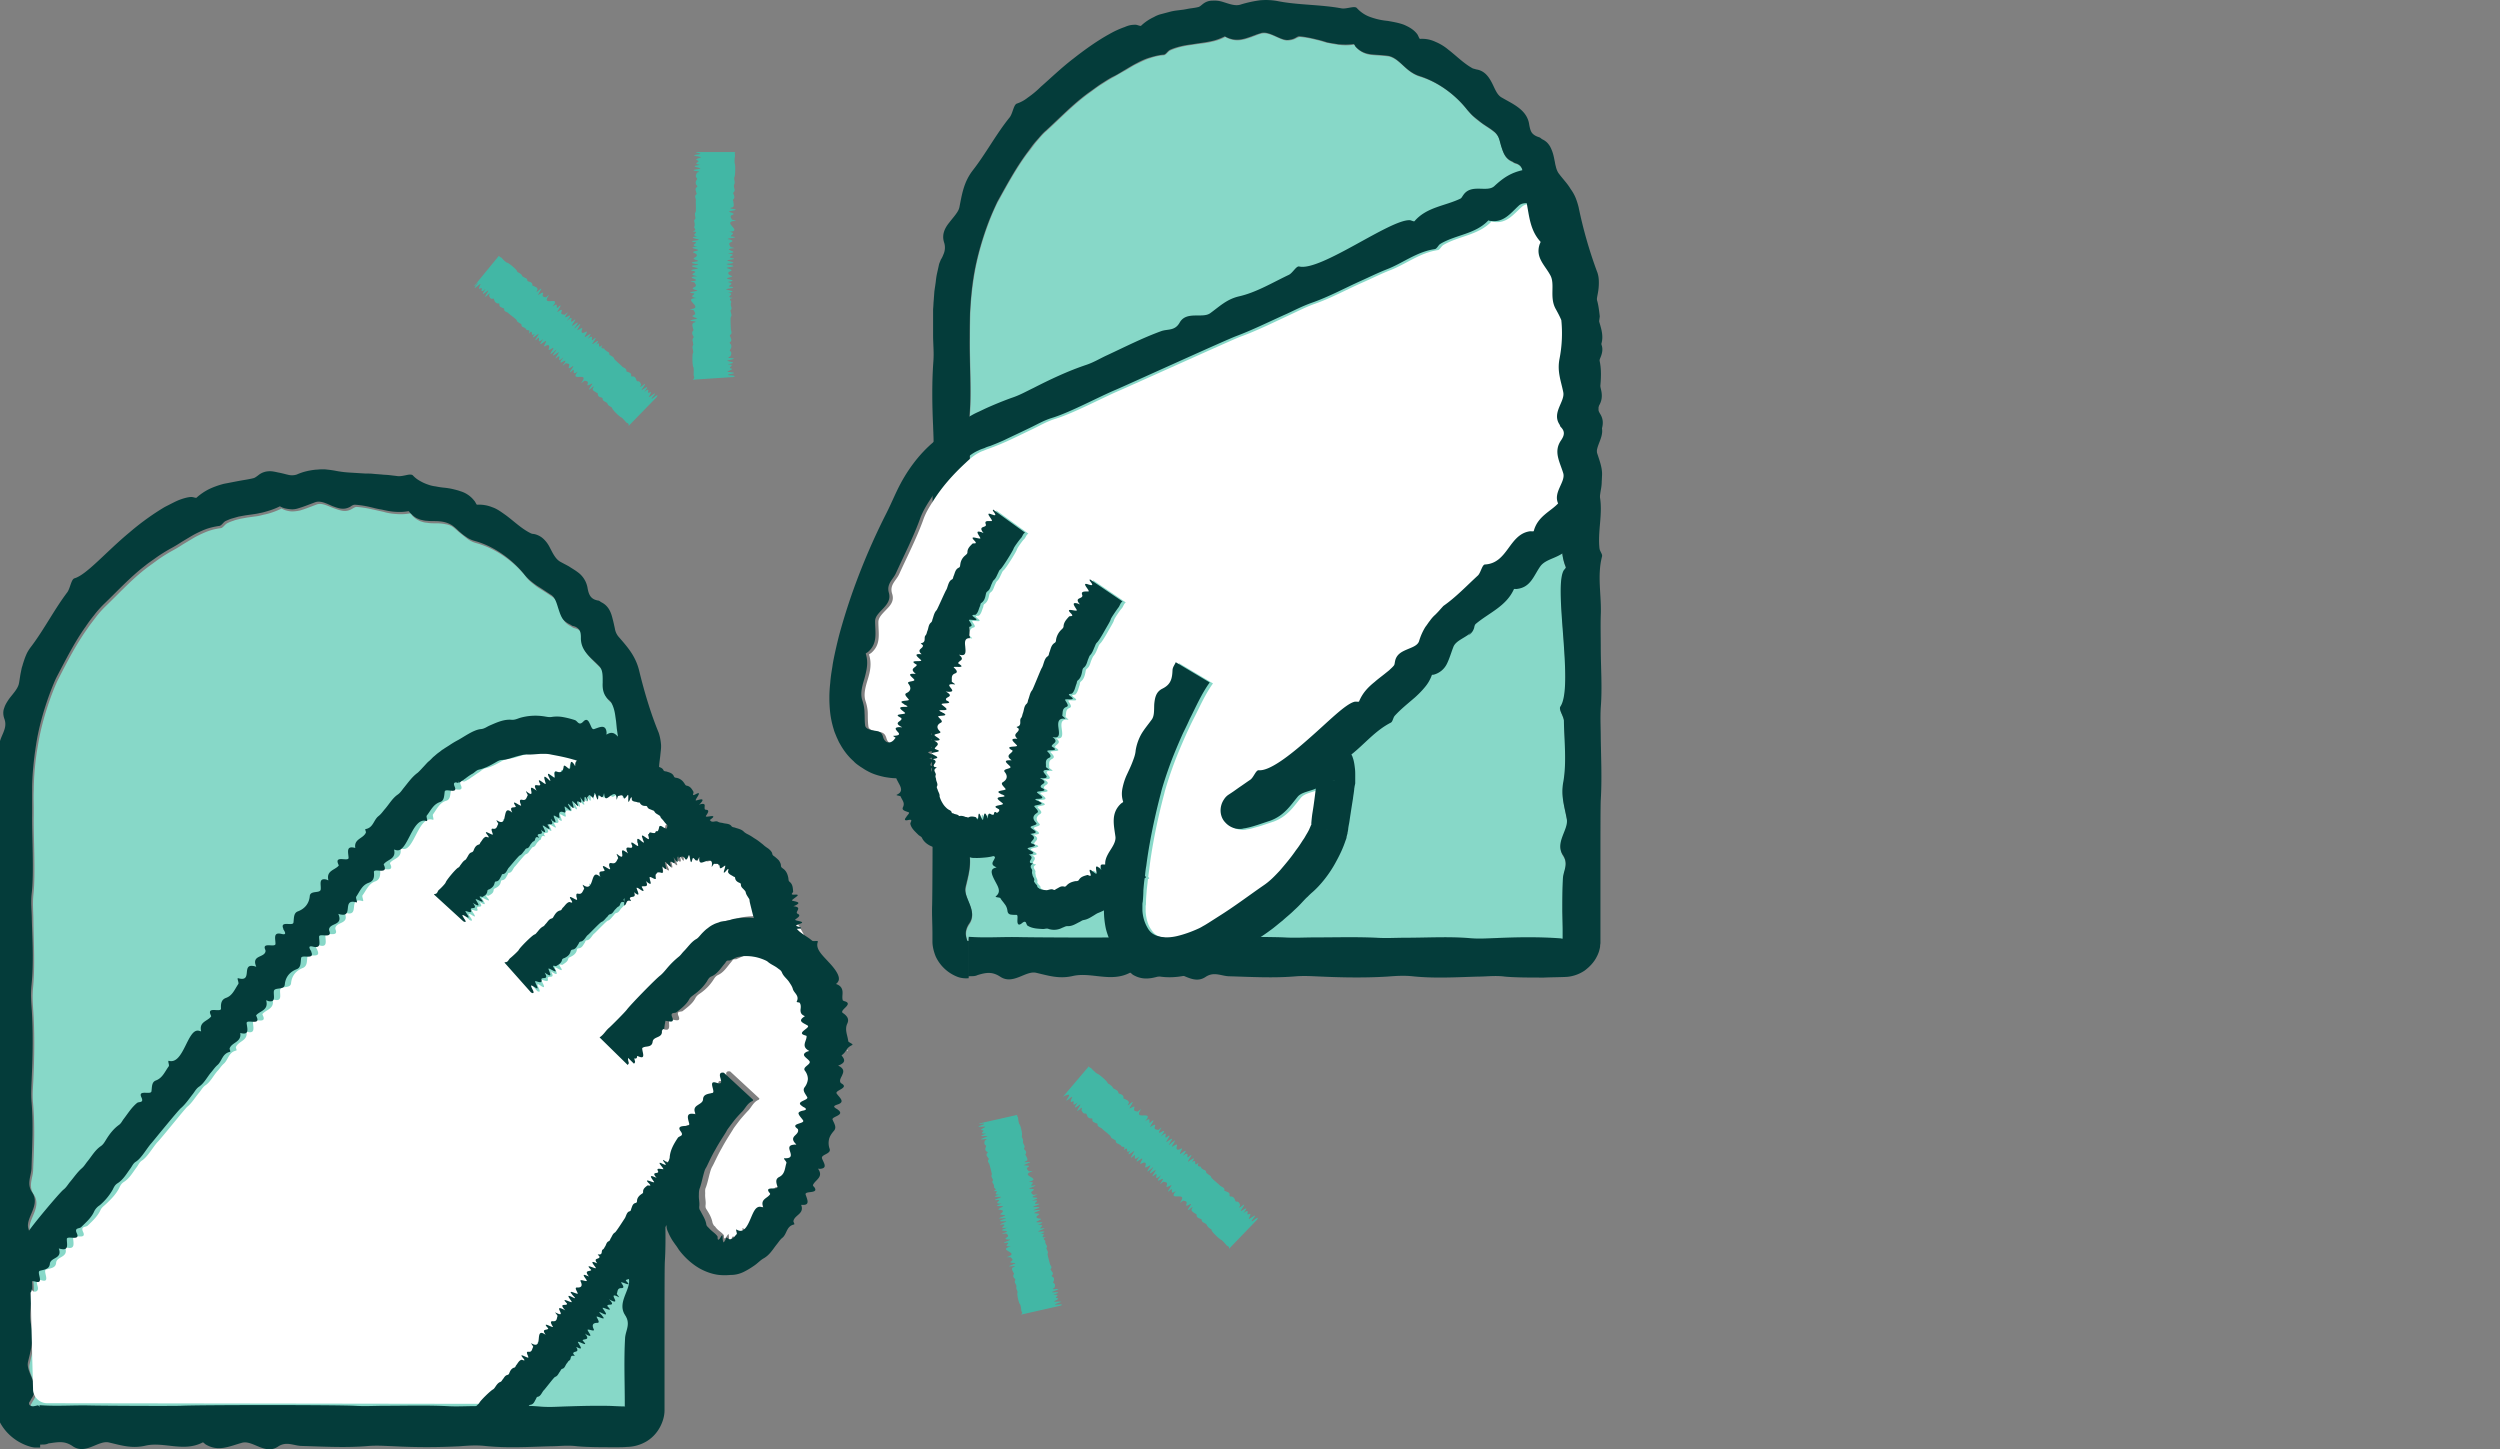 <svg width="138" height="80" fill="none" xmlns="http://www.w3.org/2000/svg"><rect width="100%" height="100%" fill="#808080" stroke="none"/><g clip-path="url(#clip0_1:912)"><path d="M34.578 77.758v.017c.018.018.018 0 .018 0 .018 0 0 0-.018-.017v-.124c0-1.225-.07-2.467.018-3.674.018-.426.3-.78 0-1.242-.46-.692.318-1.402.212-1.987-.124-.692-.336-1.278-.194-2.04.194-1.101.07-2.255.035-3.39 0-.266-.3-.639-.195-.781.743-1.1-.336-6.388.16-7.47.035-.09.159-.178.141-.231-.442-1.047-.088-2.112-.106-3.159 0-.089-.053-.177-.106-.248-.425-.746.407-1.42.23-1.988-.213-.71-.301-1.277-.16-2.04.195-1.065.054-2.2.018-3.319 0-.266-.3-.639-.212-.78a1.46 1.46 0 00.265-.852c0-.284-.035-.586-.106-.852a6.453 6.453 0 01-.177-.799c-.035-.266 0-.532.106-.798.036-.089.142-.195.124-.23-.088-.107-.16-.231-.23-.338a1.237 1.237 0 01-.141-.355c-.036-.124-.053-.248-.071-.355l-.053-.372-.036-.373-.053-.373a1.971 1.971 0 00-.23-.71.415.415 0 00-.124-.124c-.3-.266-.353-.585-.336-.94 0-.337.018-.674-.159-.887-.478-.515-1.044-.852-1.044-1.615 0-.177-.018-.32-.088-.426-.071-.106-.195-.177-.372-.213a.735.735 0 01-.16-.089c-.176-.088-.318-.195-.406-.337a1.504 1.504 0 01-.195-.461c-.106-.32-.177-.657-.407-.816-.283-.196-.53-.355-.796-.515a5.183 5.183 0 01-.371-.284 1.787 1.787 0 01-.354-.373c-.672-.834-1.663-1.526-2.69-1.81a1.423 1.423 0 01-.495-.23c-.141-.107-.265-.213-.407-.32l-.371-.319a.907.907 0 00-.425-.177 2.35 2.35 0 00-.495-.054c-.16 0-.319 0-.478-.018-.07-.017-.16-.017-.23-.035a1.64 1.64 0 01-.23-.07 1.257 1.257 0 01-.425-.303c-.035-.053-.088-.142-.124-.124a2.774 2.774 0 01-.76.036 3.273 3.273 0 01-.726-.124c-.248-.054-.477-.107-.725-.16a5.337 5.337 0 00-.743-.107c-.071 0-.16.053-.248.107-.354.213-.655.088-1.009-.036-.336-.124-.654-.301-.92-.213-.336.124-.637.249-.937.337-.16.036-.301.054-.46.054a1.356 1.356 0 01-.496-.124c-.035-.018-.07-.054-.07-.036a4.252 4.252 0 01-.744.284c-.123.035-.247.053-.371.089a2.524 2.524 0 01-.39.07l-.389.054-.389.07c-.124.036-.247.054-.371.107a2.1 2.1 0 00-.354.142c-.124.071-.23.249-.336.266a3.254 3.254 0 00-.743.178 5.91 5.91 0 00-.69.32c-.213.123-.443.265-.655.39a7.975 7.975 0 01-.655.39 9.505 9.505 0 00-.708.444c-.212.16-.442.32-.654.479-.832.639-1.54 1.42-2.283 2.13-.194.194-.371.39-.53.602-.16.213-.319.409-.46.622-.62.87-1.115 1.827-1.593 2.768-.124.213-.849 1.88-1.132 3.673a14.57 14.57 0 00-.23 2.484c-.018.337 0 .675 0 .923v.48c-.018 1.17.106 3.175-.018 4.347-.053.532 0 .993 0 1.508.018 1.207.089 2.413-.017 3.602-.053.515-.018.923.017 1.42.071 1.189.053 2.413 0 3.602-.017.48-.07.905-.017 1.42.106 1.206.053 2.448 0 3.673-.018.443-.283.852.035 1.33.478.71-.372 1.403-.212 1.988.194.71.513 1.33.088 2.023-.035.053-.106.124-.106.16.548 1.029-.053 2.13.177 3.158.16.763-.018 1.331-.177 2.04-.142.586.672 1.279.212 1.988a.718.718 0 00-.088.16.245.245 0 00-.053.071c-.018.053-.018.089 0 .124.035.071.159.124.283.089.124-.018.177-.053.212-.035.036 0 .053.053.106.141.92.071 1.823-.017 2.725.018.602.018 4.459.036 5.06.018 1.097-.053 8.51-.053 9.607 0 .584.035 1.115 0 1.681 0 1.133-.018 2.283-.035 3.397.018.549.017 1.062 0 1.593 0 1.167 0 2.335-.071 3.485.017.53.036.99.018 1.504 0 .601-.017 1.185-.035 1.787-.035.3 0 .601 0 .902.018l.443.017.088-.16c.018 0 0 0 0 0z" fill="#87D8C8"/><path d="M4.02 79.835c.709.48 1.399-.337 1.983-.213.69.16 1.273.355 2.034.177 1.009-.23 2.106.373 3.15-.177.035-.018.106.071.159.106.707.426 1.31.107 2.017-.088.584-.16 1.274.692 1.981.213.478-.32.885-.036 1.327-.036 1.221.036 2.46.107 3.68 0 .496-.035.938 0 1.416.018a34.97 34.97 0 003.591 0c.478-.035.903-.071 1.416-.018 1.185.124 2.389.053 3.592.018.495 0 .955-.071 1.503 0 .584.053 1.363.053 2.159.053.195 0 .39 0 .584-.018a2.19 2.19 0 001.097-.319c.318-.195.566-.48.725-.78.16-.302.248-.622.248-.924v-4.116c0-1.917 0-3.833.018-4.1.07-1.135.017-2.27 0-3.424 0-.55-.036-1.1 0-1.668.088-1.1 0-2.218 0-3.336 0-.586-.018-1.154 0-1.757.053-1.065-.213-2.165.07-3.247.036-.124-.123-.284-.141-.444-.124-1.1.3-2.218-.106-3.318 0-.018.035-.053.053-.071.407-.71.088-1.313-.124-2.023-.177-.586.672-1.242.23-1.988-.053-.088-.106-.177-.106-.248 0-1.065.354-2.13-.089-3.158-.017-.036.071-.107.106-.16.213-.355.213-.675.142-1.03a4.342 4.342 0 00-.142-.514c-.017-.089-.053-.177-.088-.266-.035-.089-.053-.178-.088-.266-.089-.32 0-.675.035-1.047.018-.195.053-.39.035-.586a2.752 2.752 0 00-.123-.621c-.46-1.118-.814-2.325-1.097-3.496-.213-.798-.655-1.277-1.133-1.828a.922.922 0 01-.194-.443c-.036-.16-.071-.337-.124-.532-.089-.373-.23-.728-.637-.923-.053-.036-.106-.089-.177-.089-.372-.07-.495-.284-.566-.674a1.35 1.35 0 00-.567-.905c-.141-.107-.3-.195-.46-.302-.159-.089-.336-.177-.495-.266-.265-.16-.407-.48-.584-.816a1.631 1.631 0 00-.336-.444 1.079 1.079 0 00-.53-.266.402.402 0 01-.195-.053c-.496-.249-.903-.657-1.363-.994-.23-.16-.46-.337-.725-.426a1.95 1.95 0 00-.85-.142c-.035 0-.088-.16-.159-.23a1.502 1.502 0 00-.76-.515c-.142-.053-.301-.089-.443-.124a3.818 3.818 0 00-.46-.071 4.34 4.34 0 01-.46-.071 1.82 1.82 0 01-.442-.107 2.265 2.265 0 01-.425-.195 1.537 1.537 0 01-.389-.302c-.07-.07-.212-.053-.371-.017-.16.035-.337.07-.478.053a32.811 32.811 0 00-.442-.053c-.142-.018-.301-.018-.443-.036l-.442-.035c-.142-.018-.3-.018-.443-.018l-.866-.053a5.918 5.918 0 01-.832-.107c-.195-.035-.371-.053-.53-.07h-.248c-.089 0-.177.017-.266.017-.336.035-.69.106-1.044.266a.86.86 0 01-.478.018c-.159-.036-.336-.089-.53-.124-.177-.036-.372-.09-.566-.071a.965.965 0 00-.549.213c-.07.053-.16.124-.248.16-.265.07-.548.106-.831.159-.283.053-.549.107-.832.16-.265.07-.53.16-.796.284a3.114 3.114 0 00-.708.479c-.035.035-.176-.036-.283-.036-.159 0-.371.053-.619.142s-.53.249-.85.408c-.6.355-1.308.852-1.945 1.402-1.31 1.083-2.371 2.343-3.044 2.538-.177.053-.23.532-.389.763-.725.958-1.274 2.04-1.981 2.98-.124.16-.23.32-.301.498-.071.16-.124.337-.177.497-.018.088-.053.16-.07.248l-.054.266c-.035.178-.053.355-.088.533-.054.301-.319.567-.549.87-.106.159-.212.319-.265.496a.738.738 0 00-.053.284.96.96 0 00.053.301c.106.284.053.497-.018.693-.07.195-.177.39-.23.603a9.43 9.43 0 00-.16.958c-.035.32-.052.657-.088.976-.017.32-.017.657-.017.976 0 .302 0 .621.017.923 0 .479.053.922.018 1.42-.089 1.188-.07 2.395-.018 3.584.018.514.053.976 0 1.508-.088 1.154-.017 2.343-.017 3.496 0 .532.035 1.047 0 1.597-.054 1.136-.018 2.271-.018 3.407 0 .568.035 1.1 0 1.686-.053 1.1-.053 8.535 0 9.635.018.603 0 4.472-.018 5.075v.781l.018.408c0 .23.053.444.106.675.265.869.99 1.561 1.91 1.81.09.017.16.035.249.035h.247v-2.183c-.053-.088-.07-.124-.106-.142-.035-.017-.088.018-.212.036-.124.035-.248-.018-.283-.089a.152.152 0 010-.124c.017-.018.035-.053.053-.071a.72.72 0 01.088-.16c.478-.71-.336-1.402-.212-1.987.16-.692.354-1.278.177-2.04-.23-1.012.371-2.112-.177-3.16-.018-.035.07-.106.106-.16.425-.709.106-1.312-.088-2.022-.16-.586.69-1.278.212-1.987-.319-.48-.053-.888-.035-1.331.035-1.225.106-2.467 0-3.674-.036-.496 0-.94.017-1.42.053-1.188.071-2.413 0-3.601-.035-.48-.07-.905-.017-1.42.123-1.189.053-2.396.017-3.602 0-.497-.07-.958 0-1.508.124-1.154 0-3.16.018-4.348v-1.402c0-.71.088-1.597.23-2.484.283-1.775 1.008-3.443 1.132-3.673.496-.94.973-1.899 1.593-2.768.141-.213.3-.426.46-.622.159-.213.336-.408.53-.603.744-.71 1.451-1.49 2.283-2.13.212-.177.442-.319.654-.478.23-.16.46-.302.708-.444.23-.124.442-.248.655-.39.212-.125.442-.267.655-.39.23-.125.46-.232.69-.32.247-.089.495-.142.743-.178.123-.017.212-.195.336-.266.124-.053.23-.106.354-.142l.371-.106.39-.071.389-.054c.123-.017.247-.035.389-.07.124-.018.248-.054.371-.09.248-.07.496-.159.743-.283.018 0 .054.035.071.035.177.09.336.107.496.125.159.017.3 0 .46-.054.3-.088.601-.213.937-.337.284-.088.602.071.92.213.337.124.637.248 1.009.036.07-.054.16-.107.248-.107.247.018.495.053.743.107.247.053.477.124.725.16.248.053.478.106.726.123.247.018.495.018.76-.035.036 0 .071.089.124.124.142.142.266.249.425.302a.85.85 0 00.23.07c.07.019.16.036.23.036.16.018.318.018.478.018.159 0 .336.018.495.053.142.036.283.09.425.178.123.088.247.195.371.32.124.106.265.23.407.319.142.106.3.177.495.23 1.027.284 2 .976 2.69 1.81.106.142.23.267.354.373.123.106.247.195.371.284.266.16.513.337.796.514.23.16.301.497.407.817.053.16.107.32.195.461.088.142.23.248.407.337.053.018.106.071.16.089a.596.596 0 01.37.213c.071.106.09.248.09.426-.019.763.565 1.1 1.043 1.615.177.212.16.55.16.887-.018.337.035.674.335.94.053.036.089.089.124.124.124.213.195.462.23.71l.053.373.036.373.053.372c.018.124.035.249.07.355.036.124.089.23.142.355.07.107.142.23.23.337.018.036-.088.16-.124.23-.106.267-.141.533-.106.8.035.266.106.532.177.798.07.266.124.568.106.852a1.6 1.6 0 01-.265.851c-.106.142.194.515.212.781.036 1.1.177 2.236-.018 3.319-.141.745-.053 1.33.16 2.04.177.586-.655 1.242-.23 1.988.053.088.106.177.106.248.018 1.047-.336 2.13.106 3.159.018.053-.106.142-.142.23-.513 1.083.584 6.37-.159 7.47-.106.16.177.516.195.782.018 1.135.16 2.289-.036 3.389-.141.763.071 1.349.195 2.04.106.586-.672 1.296-.212 1.988.318.48.035.834 0 1.242-.071 1.225-.018 2.449-.018 3.673v.125l.018.017c0 .018 0 .018-.018 0v-.017h-.124l-.442-.018c-.3-.018-.602-.018-.902-.018-.602 0-1.204.018-1.787.036-.514.017-.974.053-1.504 0-1.15-.09-2.336-.018-3.486-.018-.53 0-1.044.035-1.592 0-1.133-.053-2.265-.018-3.397-.018-.566 0-1.097.036-1.681 0-1.097-.053-8.51-.053-9.607 0-.602.018-4.459 0-5.06-.018-.903-.017-1.805.054-2.725-.017v2.182c.16-.017.318.018.495-.07.531-.072.885-.16 1.345.159z" fill="#043C3A"/><path d="M86.47 25.925c-.212-.71-.3-1.295-.16-2.04.195-1.083.054-2.2.019-3.318 0-.267-.301-.64-.213-.781.39-.568.283-1.136.16-1.722-.054-.283-.142-.55-.16-.816-.017-.266-.017-.532.124-.798.035-.089.16-.195.124-.23a1.63 1.63 0 01-.354-.693c-.07-.23-.106-.48-.106-.745a12.247 12.247 0 00-.07-.763 2.357 2.357 0 00-.213-.71c-.018-.053-.07-.089-.106-.142-.319-.266-.319-.603-.319-.94 0-.178.018-.338 0-.497-.017-.16-.053-.302-.141-.409-.213-.266-.496-.479-.673-.727-.194-.248-.336-.515-.3-.905 0-.355-.089-.568-.443-.657a.718.718 0 01-.159-.088c-.372-.16-.495-.48-.584-.799-.053-.16-.088-.337-.141-.479a.858.858 0 00-.248-.355c-.266-.213-.53-.355-.779-.55-.123-.089-.247-.177-.371-.302-.124-.106-.23-.23-.354-.372-.655-.852-1.628-1.562-2.654-1.863-.371-.125-.637-.355-.885-.586-.247-.23-.495-.444-.778-.515-.336-.053-.672-.053-.973-.088a1.306 1.306 0 01-.867-.426c-.035-.054-.089-.142-.106-.142a2.803 2.803 0 01-.761.018l-.372-.054c-.123-.017-.247-.053-.371-.07-.124-.036-.248-.072-.354-.107l-.372-.089a5.412 5.412 0 00-.743-.124c-.088 0-.177.053-.247.089a.781.781 0 01-.266.088c-.088.018-.177.018-.248.018-.159-.018-.318-.089-.477-.16-.319-.142-.637-.301-.92-.213-.089.018-.177.054-.266.09-.088.035-.159.052-.23.088-.159.053-.3.106-.46.142-.3.07-.601.07-.955-.107-.035-.017-.053-.053-.07-.035a2.5 2.5 0 01-.744.266c-.248.071-.513.089-.76.124-.248.036-.514.071-.78.124a3.609 3.609 0 00-.742.231c-.124.053-.23.249-.354.266a2.77 2.77 0 00-.76.16c-.249.071-.479.195-.709.302-.23.106-.442.248-.654.372-.23.125-.443.249-.655.373-.248.124-.478.284-.708.426-.23.142-.442.32-.672.479-.85.621-1.575 1.384-2.335 2.076-.213.178-.372.39-.549.586-.16.195-.3.408-.478.62-.637.853-1.15 1.81-1.663 2.734-.053.106-.283.567-.53 1.242a15.945 15.945 0 00-.69 2.413 17.244 17.244 0 00-.284 2.484c-.017.692-.017 1.26-.017 1.384-.018 1.172.106 3.194-.018 4.348-.053.532 0 .994 0 1.508.018 1.207.088 2.413-.018 3.602-.053.515-.017.94.018 1.42.07 1.189.053 2.413 0 3.602-.018.48-.07.905-.018 1.42.106 1.224.053 2.466 0 3.69-.017.444-.283.852.036 1.332.477.71-.372 1.401-.213 1.987.195.71.513 1.33.089 2.04-.036.054-.106.125-.106.16.548 1.047-.053 2.148.177 3.159.159.763-.018 1.349-.177 2.04-.142.586.672 1.278.212 1.988-.16.23-.212.426-.195.639 0 .106.036.195.071.302 0 .035.018.035.035.035h.018v-.178c.92.072 1.823-.017 2.725.018.602.018 4.459.036 5.06.018 1.097-.053 8.528-.053 9.625 0 .584.036 1.115 0 1.68 0 1.133-.018 2.283-.035 3.415.018.549.018 1.062 0 1.593 0 1.168 0 2.335-.071 3.503.018.53.035.99.017 1.504 0 1.185-.054 2.406-.071 3.574.017h.141v-.585l-.017-.923c0-.621 0-1.224.035-1.846.018-.425.3-.78 0-1.26-.46-.691.319-1.401.212-1.987-.123-.692-.336-1.277-.194-2.04.194-1.1.07-2.254.035-3.39 0-.266-.3-.638-.194-.78.743-1.1-.337-6.389.159-7.471.035-.089.16-.178.141-.23-.442-1.048-.088-2.112-.106-3.177 0-.089-.053-.178-.106-.249-.424-.78.407-1.437.23-2.023z" fill="#87D8C8"/><path d="M55.206 53.909c.707.48 1.397-.337 1.981-.213.69.16 1.274.355 2.035.178 1.008-.231 2.105.372 3.15-.178.035-.018.105.071.159.107.707.425 1.326.106 2.034-.09.602-.159 1.274.693 1.982.214.478-.32.884-.036 1.327-.036 1.22.036 2.459.107 3.68 0 .495-.035.938 0 1.415.018 1.186.053 2.407.071 3.592 0 .478-.035.902-.071 1.415-.018 1.186.125 2.389.053 3.592.018.495 0 .973-.071 1.504 0 .584.053 1.362.053 2.158.053.407-.018.814-.018 1.203-.035.39-.018.761-.16 1.044-.355.283-.213.513-.462.655-.745a1.82 1.82 0 00.142-.338c.017-.088.053-.177.053-.283 0-.054.017-.107.017-.16v-3.762c0-1.917 0-3.833.018-4.117.07-1.136.018-2.289 0-3.425 0-.568-.035-1.1 0-1.685.089-1.1 0-2.219 0-3.337 0-.585-.018-1.153 0-1.756.053-1.065-.212-2.165.07-3.248.036-.124-.123-.284-.14-.443-.125-1.1.3-2.236-.107-3.319 0-.017.035-.053.053-.07.407-.71.089-1.314-.124-2.023-.177-.586.673-1.242.23-1.988-.053-.089-.106-.177-.106-.248 0-1.065.354-2.13-.088-3.177-.018-.035.07-.106.106-.16.424-.71.035-1.312-.124-2.058-.07-.32 0-.674.07-1.047.036-.195.054-.372.054-.585 0-.195-.018-.408-.106-.621a24.373 24.373 0 01-1.009-3.532 4.002 4.002 0 00-.177-.55 2.353 2.353 0 00-.265-.461c-.177-.302-.425-.55-.637-.834-.195-.248-.212-.603-.3-.976a2.16 2.16 0 00-.195-.532 1.139 1.139 0 00-.177-.231.99.99 0 00-.266-.177c-.053-.036-.106-.09-.159-.107-.177-.053-.3-.124-.39-.23-.088-.107-.123-.267-.159-.444-.052-.426-.282-.71-.548-.923-.283-.23-.62-.39-.955-.586-.283-.142-.39-.496-.566-.834-.177-.337-.407-.656-.85-.727-.07-.018-.124-.036-.194-.053-.496-.267-.885-.675-1.345-1.03a2.747 2.747 0 00-.725-.443 1.694 1.694 0 00-.85-.16c-.035 0-.088-.16-.141-.248-.195-.266-.46-.408-.743-.533-.283-.106-.602-.16-.903-.213a3.709 3.709 0 01-.902-.195 1.807 1.807 0 01-.796-.514c-.124-.142-.584.07-.85.017-1.15-.213-2.353-.177-3.467-.39a3.528 3.528 0 00-1.044-.053 6.58 6.58 0 00-1.044.23c-.3.107-.637-.035-.99-.142a1.508 1.508 0 00-.567-.07.834.834 0 00-.549.195c-.07.053-.159.142-.247.16-.142.035-.283.053-.407.07-.142.018-.283.054-.407.071L64.9.586a2.741 2.741 0 00-.407.088c-.141.036-.265.071-.407.107a1.499 1.499 0 00-.389.16 2.626 2.626 0 00-.708.479c-.035.035-.176-.036-.283-.054-.07 0-.176 0-.283.018a1.457 1.457 0 00-.336.107 4.971 4.971 0 00-.85.39c-.618.337-1.326.834-1.98 1.349-.673.514-1.275 1.1-1.805 1.561a5.21 5.21 0 01-.726.603 1.93 1.93 0 01-.584.32c-.194.053-.23.532-.407.763-.76.94-1.327 2.023-2.052 2.946-.495.656-.584 1.313-.725 2.022-.036.16-.124.284-.23.426-.106.142-.23.284-.337.426-.247.302-.407.657-.283 1.065a.912.912 0 01-.035.692 1.417 1.417 0 01-.142.284c-.035.106-.088.195-.106.302l-.106.479c-.035.16-.053.32-.07.479l-.071.479-.036.497c-.017.16-.017.32-.035.497v1.436c0 .48.053.924.017 1.42-.088 1.19-.07 2.396-.017 3.585.017.515.053.976 0 1.508-.089 1.154-.018 2.343-.018 3.514 0 .532.035 1.047 0 1.597-.053 1.136-.018 2.289-.018 3.425 0 .567.036 1.1 0 1.685-.053 1.1-.053 8.553 0 9.654.018.603 0 4.489-.017 5.075-.018.532.017 1.047.017 1.579v.426c0 .266.071.55.177.816a2.2 2.2 0 001.221 1.136c.195.07.407.089.602.07v-2.075.017h-.052c-.018 0-.018 0-.036-.035a1.86 1.86 0 01-.07-.302c-.018-.195.035-.408.194-.639.478-.71-.336-1.401-.212-1.987.159-.692.354-1.278.177-2.04-.23-1.012.371-2.112-.177-3.16-.018-.035.07-.106.106-.159.425-.71.106-1.33-.089-2.04-.159-.604.69-1.278.213-1.988-.319-.48-.053-.887-.036-1.331.036-1.224.107-2.467 0-3.69-.035-.498 0-.941.018-1.42.053-1.19.07-2.414 0-3.603-.035-.479-.07-.905-.018-1.42.124-1.188.053-2.413.018-3.602 0-.496-.07-.976 0-1.508.124-1.153 0-3.176.018-4.347 0-.125 0-.692.017-1.384.036-.71.107-1.597.284-2.485.176-.887.442-1.739.69-2.413.247-.657.477-1.118.53-1.242.514-.923 1.027-1.881 1.663-2.733.16-.213.301-.426.478-.621s.336-.408.549-.586c.76-.692 1.486-1.455 2.335-2.076.23-.16.443-.32.672-.479.23-.142.46-.301.708-.426.23-.106.443-.248.655-.372.212-.125.442-.267.654-.373.23-.124.46-.23.708-.302.248-.07.496-.142.761-.16.124 0 .212-.195.354-.266.23-.106.495-.177.743-.23.248-.053.513-.071.778-.124a9.73 9.73 0 00.761-.125c.248-.053.496-.142.743-.266.018 0 .053.036.071.036.354.177.655.177.956.106.159-.035.3-.089.46-.142.07-.035.159-.053.23-.089.088-.035.176-.053.265-.088.283-.089.602.07.92.213.16.07.318.142.478.16.088.017.159 0 .247-.018a.776.776 0 00.266-.09c.07-.035.159-.106.247-.088.248.018.496.071.743.124l.372.09c.124.035.248.07.354.106.124.035.248.053.371.07.124.018.248.054.372.054.248.018.496.018.76-.018.036 0 .072.089.107.142.265.284.549.39.867.426.318.035.637.035.973.089.3.07.53.284.778.514.248.23.514.462.885.586 1.026.32 1.982 1.011 2.654 1.863.124.142.23.266.354.373.124.106.248.195.372.301.247.196.53.337.778.55a.857.857 0 01.248.355c.053.142.088.32.141.48.106.319.213.638.584.798.053.018.106.07.16.089.336.088.442.301.442.656-.018.39.123.657.3.905.195.249.46.462.673.728a.633.633 0 01.141.408c.018.16 0 .32 0 .497 0 .337 0 .674.319.94a.276.276 0 01.106.142c.106.23.177.462.212.71.036.248.053.515.071.763.018.248.035.497.106.745.071.249.177.48.354.692.035.036-.088.142-.124.231-.124.266-.141.532-.124.799.018.266.089.532.16.816.123.585.212 1.153-.16 1.721-.106.142.195.515.213.78.035 1.101.177 2.237-.018 3.32-.142.744-.053 1.33.16 2.04.176.585-.655 1.242-.23 1.987.052.089.105.178.105.249.018 1.064-.336 2.129.106 3.176.018.053-.106.142-.141.23-.513 1.083.584 6.371-.16 7.471-.105.16.178.515.195.781.018 1.136.16 2.29-.035 3.39-.142.762.07 1.348.195 2.04.106.586-.673 1.295-.213 1.987.319.48.036.834 0 1.26-.035.604-.035 1.225-.035 1.846l.018.922v.623h.088s-.018-.018 0 0c0 0 0 .017 0 0v-.036h-.018c-.053 0-.123 0-.177-.018-1.185-.088-2.388-.07-3.574-.017-.513.017-.973.053-1.503 0-1.15-.09-2.336-.018-3.504-.018-.53 0-1.044.035-1.592 0-1.132-.053-2.282-.018-3.415-.018-.566 0-1.097.036-1.68 0-1.098-.053-8.529-.053-9.625 0-.602.018-4.477 0-5.06-.018-.903-.017-1.805.054-2.725-.017v2.182c.159-.017.318.018.495-.07.425-.125.779-.214 1.239.088z" fill="#043C3A"/><path d="M44.392 51.619l-.212-.373-.212.018c.124.16.283.266.424.355zm-.336-.585c-.194.071-.106.107.089.142l-.089-.142zm2.709 6.904c0 .035 0 .07.017.088l.018-.018-.035-.07zm-19.959 19.43c.054-.106.637-.692.761-.745.071-.018.089-.089.124-.142.07-.107.142-.213.265-.266.054-.036.071-.09.124-.125.089-.106.124-.23.284-.266.07-.018.088-.07.106-.124.053-.124.123-.249.283-.284.07-.018.053-.089.088-.124.089-.107.124-.249.283-.302.053-.018.283.142.089-.106-.301-.355.336.088.3-.036-.053-.142-.159-.32 0-.302.23.036.213-.16.266-.266.018-.035-.177-.248-.089-.195.655.373.177-.78.655-.55.036.018.142.089.124.071-.266-.373.088-.23.141-.337 0 0-.035-.053-.07-.089-.283-.337.424.124.318-.035-.124-.195-.141-.302.018-.284.23.017.194-.16.248-.284.017-.036-.195-.249-.107-.195.69.372-.159-.444.39-.196.035.018.141.09.141.071-.442-.479.16-.177.089-.39 0-.018-.018-.035-.053-.053-.301-.32.407.106.318-.036-.106-.177-.354-.443.035-.248.177.089.213.089.036-.089-.036-.035-.036-.035-.053-.07-.283-.32.371.07.318-.054-.053-.142-.194-.32-.035-.32.23 0 .318-.106.194-.337-.088-.177.39.071.337-.053-.071-.142-.354-.426.035-.248.035.017.106.053.089.035-.301-.355.053-.248.123-.355 0 0-.035-.053-.07-.088-.301-.32.424.106.318-.054-.124-.195-.354-.425.035-.248.018 0 .053.035.053.018-.247-.338.16-.195.124-.373 0-.018-.123-.124-.088-.124.3.053.16-.195.265-.266.071-.036.089-.107.124-.16.07-.106.07-.248.212-.302.071-.035.071-.106.107-.16.07-.106.106-.248.23-.319.053-.035.495-.727.53-.763.089-.106.124-.355.283-.408.089-.018.071-.089.089-.142.053-.124.07-.284.248-.32.07-.017.07-.088.07-.141a.429.429 0 01.23-.337c.053-.036.106-.054.106-.125 0-.177.124-.266.23-.355.036-.035.284.09.071-.141-.336-.338.39.088.301-.072-.106-.177-.336-.425.053-.248.036.018.106.053.089.035-.372-.408.177-.177.07-.39-.088-.16.107-.124.283-.089.142.018-.477-.514-.035-.301.283.124.23.053.07-.124-.052-.071-.017-.054-.017-.09l.23.16c.053-.106.106-.195.124-.319.018-.39.23-.727.442-1.047.071-.124.372-.089.16-.373-.16-.212-.018-.266.141-.283.16-.018.354-.018.336-.125-.053-.284-.212-.62.248-.55.035 0 .106.036.106.018-.141-.284-.035-.408.106-.497.142-.089.301-.16.301-.337 0-.284.266-.302.513-.337.213-.036-.283-.728.213-.568.318.106.318-.035.23-.266-.071-.23 0-.32.194-.284l1.61 1.49c0 .036-.017.054-.035.072-.301.124-.39.408-.584.603-.053.053-.248.266-.442.497-.177.23-.354.461-.39.532-.07.124-.371.568-.619 1.03-.265.46-.46.922-.53 1.028-.071.125-.107.267-.142.39-.071.267-.124.533-.212.764-.054.106-.036.23-.036.337-.018.23.053.444.018.657 0 .053 0 .106.017.142.018.053.054.088.071.124.124.195.248.408.301.692.018.053.053.106.07.142.036.035.072.053.09.088.14.196.335.284.46.444.017.036 0 .107.017.16.018.035.053.053.142-.089.123-.195.106-.124.123 0 0 .124.036.302.071.249a.533.533 0 00.106-.196c.036-.053.053-.07.107-.017a.212.212 0 00.265 0c.088-.054.141-.16.23-.231.035-.036-.089-.302 0-.249.336.213.548-.124.725-.514.089-.195.177-.39.248-.532.088-.142.195-.231.336-.213.053 0 .16.053.16.035-.195-.461.23-.497.37-.727.019-.018-.035-.072-.052-.107-.266-.373.53-.106.46-.32-.089-.266-.106-.425.106-.532.3-.16.3-.497.39-.763.017-.07-.213-.266-.107-.266.407.018.372-.16.319-.337-.053-.178-.142-.373.176-.408.054 0 .177 0 .16-.018-.266-.23-.213-.355-.106-.461.106-.107.247-.213.194-.373 0-.018-.035-.035-.053-.053-.371-.284.46-.266.336-.444-.07-.106-.194-.23-.23-.32-.035-.088 0-.177.213-.212.212-.036.247-.107.017-.213-.035-.018-.035-.036-.07-.053-.372-.249.389-.302.3-.48-.106-.195-.283-.372-.141-.55.106-.142.177-.283.177-.443a.808.808 0 00-.16-.462c-.088-.106.018-.195.107-.283.088-.09.194-.178.141-.249-.141-.177-.53-.337-.124-.532a.689.689 0 01.107-.036c-.46-.248-.124-.55-.142-.816 0-.018-.07-.035-.124-.053-.442-.142.372-.39.177-.532-.23-.16-.566-.231-.195-.48.018-.017.053-.017.053-.035-.23-.089-.247-.23-.247-.355 0-.142.035-.284-.053-.39-.018-.036-.177-.018-.16-.054.177-.337-.159-.479-.212-.71-.035-.124-.124-.23-.177-.337-.124-.213-.336-.354-.424-.567-.053-.125-.16-.16-.23-.231-.177-.142-.39-.213-.567-.373-.035-.035-.407-.213-.778-.266-.195-.035-.372-.035-.513-.035-.142.017-.23.017-.248.035-.106.018-.23.071-.336.124-.035.018-.053.036-.089.036-.035.017-.053.035-.07.035-.018.018-.053.018-.071.018h-.07c-.09 0-.125.106-.195.177-.213.249-.39.55-.708.693-.142.07-.195.177-.266.283a2.63 2.63 0 01-.69.71c-.106.071-.212.142-.283.266-.159.32-.442.515-.707.728-.089.07-.372-.036-.23.284.194.479-.531.018-.531.248 0 .284.106.621-.319.462-.035-.018-.106-.054-.106-.036.195.586-.442.39-.477.745-.036.267-.266.249-.514.284-.212.018.248.728-.23.533-.3-.125-.3.017-.23.248.018.089-.035.107-.053.142l-1.557-1.526c.23-.142.337-.373.531-.532.124-.107.885-.852.973-.994.177-.248 1.61-1.721 1.858-1.899.124-.089.212-.213.318-.337.213-.23.407-.479.673-.674.124-.089.194-.213.3-.32.213-.23.407-.514.69-.674.124-.07.23-.213.354-.355.089-.088.177-.177.284-.248.106-.071.194-.124.3-.195.106-.054.213-.09.319-.125.106-.035.23-.053.336-.07.194-.018.336-.09.513-.125.354-.053.725-.106 1.08-.035-.036-.054-.09-.284-.142-.497-.053-.213-.106-.426-.106-.48 0-.07-.036-.106-.071-.159-.053-.106-.124-.178-.142-.302 0-.053-.053-.088-.088-.124-.071-.089-.177-.142-.177-.284 0-.07-.053-.088-.089-.106a.353.353 0 01-.23-.266c-.017-.071-.07-.054-.106-.09-.106-.07-.23-.106-.283-.23-.017-.035.106-.301-.106-.07-.16.177-.142.088-.106-.036.035-.125.088-.284.035-.249-.124.071-.265.23-.283.071-.017-.23-.194-.16-.3-.177-.036 0-.16.248-.142.142.07-.373-.124-.355-.319-.284-.194.07-.371.177-.371-.089 0-.035.017-.16 0-.142-.177.426-.23.053-.354.053-.018 0-.018.054-.035.107-.107.426-.124-.426-.195-.249-.088.213-.142.302-.212.16-.054-.106-.124-.106-.177-.089-.036 0-.053.018-.089.036l-.035.018h-.018c.018.124-.017-.16-.017-.142v.088c0 .054.017.107.017.16 0 .036.018.053.018.089 0 .018 0 .035 0 0 0-.018 0-.053-.018-.071v-.018c-.017-.053-.017-.089-.035-.106a.219.219 0 00-.036-.054c-.017 0-.017.054-.017.125 0 .053.017.124 0 .16-.018.017-.053 0-.124-.125-.018-.035-.089-.142-.089-.124.089.301.053.32-.017.301-.071-.035-.177-.106-.177 0 0 .018 0 .036.017.072.16.408-.336-.249-.3-.09.035.214.177.533-.124.232-.142-.143-.177-.143-.071.07.018.036.018.054.035.071.177.39-.336-.177-.318-.053.018.16.088.373-.07.32-.23-.071-.355.017-.302.284.036.195-.354-.16-.354-.018.018.16.213.514-.123.248-.018-.017-.089-.07-.071-.07.194.425-.124.248-.23.319 0 0 .018.07.053.106.212.39-.39-.195-.336-.018.07.213.23.515-.106.249l-.036-.036c.16.39-.212.178-.23.355 0 .018.089.16.053.142-.283-.106-.212.178-.336.23-.07.036-.106.09-.159.143-.106.088-.142.248-.3.284-.09.017-.107.088-.16.142-.106.106-.177.248-.319.284-.07.017-.69.674-.743.71-.123.088-.212.354-.407.372-.088 0-.088.089-.123.142-.089.124-.142.284-.337.302-.088 0-.088.07-.106.142-.053.16-.177.248-.318.319-.053.035-.124.035-.142.107-.035.177-.194.248-.318.337-.053.035-.283-.125-.106.142.265.408-.39-.142-.319.035.07.195.248.48-.124.248-.035-.017-.088-.07-.088-.053.283.48-.23.16-.177.408.053.196-.142.107-.319.054-.141-.036.354.603-.053.337-.247-.178-.23-.089-.123.124.088.195.053.23-.089.16l-1.45-1.633c0-.018 0-.035.017-.035.177.017.194-.16.3-.231.072-.035.425-.355.46-.444.072-.124.726-.798.868-.851.07-.036.106-.09.159-.142.088-.107.177-.231.318-.302.071-.035.089-.089.142-.142.106-.106.16-.266.336-.302.07-.017.106-.088.124-.142.07-.142.177-.266.354-.301.07-.018.07-.089.124-.142.106-.107.177-.266.354-.32.053-.017.283.16.106-.124-.248-.39.354.107.336-.017-.018-.16-.106-.355.053-.32.23.035.248-.16.336-.266.018-.036-.142-.266-.053-.213.602.444.371-.816.831-.532.036.017.124.106.124.088-.194-.426.142-.248.23-.355 0 0-.017-.053-.053-.106-.212-.39.407.195.354 0-.07-.23-.07-.337.089-.302.23.053.247-.142.354-.266.017-.035-.124-.284-.054-.23.602.496-.017-.497.478-.125.035.036.124.107.124.089-.3-.586.248-.16.23-.39 0-.018-.018-.036-.018-.071-.177-.409.39.195.354.017-.035-.213-.177-.55.16-.248.14.142.194.142.088-.089-.018-.035-.018-.053-.018-.07-.16-.409.354.159.354.035 0-.16-.035-.39.124-.337.248.07.39 0 .442-.302.018-.107.106-.053.212 0 .089.07.177.142.213.053 0-.035.018-.089.035-.142-.035-.053-.088-.106-.141-.16-.053-.07-.124-.142-.16-.195-.053-.053-.088-.106-.088-.124-.018-.053-.07-.071-.106-.106-.089-.054-.177-.09-.23-.196-.018-.053-.071-.053-.124-.07-.089-.054-.212-.054-.265-.178-.018-.053-.071-.053-.124-.053-.124 0-.213-.036-.283-.16-.036-.053-.089-.018-.124-.035-.106-.054-.23-.018-.319-.125-.035-.035.018-.32-.106-.035-.177.426-.053-.337-.124-.249-.088.107-.194.302-.23.142-.07-.213-.194-.088-.3-.088-.036 0-.089.284-.089.177 0-.373-.177-.302-.318-.195-.16.106-.301.248-.354 0a.957.957 0 00-.018-.142c-.088.444-.195.089-.3.124 0 0-.019.053-.019.107-.017.425-.176-.409-.212-.213-.035.23-.07.301-.159.177-.035-.053-.07-.07-.089-.07-.017-.019-.035 0-.052 0-.036.017-.054.07-.089.106-.018.017.053.301.018.213-.16-.355-.177-.249-.177-.107 0 .124.017.266-.142.018-.018-.036-.088-.142-.088-.124.106.301.053.319-.018.284-.07-.036-.177-.107-.16 0 0 .017.019.035.019.07.159.409-.319-.266-.284-.106.036.195.195.532-.106.213-.141-.142-.177-.16-.053.07.018.036.018.054.036.072.177.39-.301-.195-.301-.071.017.142.106.355-.036.302-.212-.09-.318 0-.247.248.053.195-.354-.177-.319-.035.036.16.248.496-.088.23-.018-.017-.089-.07-.071-.07.212.407-.088.23-.177.3 0 0 .035.054.053.107.248.373-.39-.195-.318-.017.088.213.265.479-.071.23l-.036-.035c.195.373-.176.16-.176.32 0 .017.088.141.07.123-.283-.106-.177.16-.283.196-.07.017-.088.088-.141.124-.089.089-.106.23-.248.266-.07.018-.088.089-.124.124-.088.089-.124.23-.265.266-.071.018-.549.621-.602.675-.106.088-.159.337-.318.355-.089 0-.071.088-.106.124-.071.106-.107.266-.284.284-.07 0-.07.07-.088.124-.035.142-.124.23-.265.302-.053.035-.107.035-.124.106 0 .177-.142.248-.266.32-.035.035-.283-.107-.07.124.318.372-.39-.124-.301.035.106.195.3.444-.07.23-.036-.017-.09-.07-.09-.052.337.443-.194.142-.106.39.071.178-.106.107-.283.053-.141-.035.407.568 0 .302-.265-.16-.23-.071-.088.124.124.178.088.213-.053.142l-1.61-1.473c0-.018 0-.035.017-.035.177.017.16-.16.248-.23.053-.036.336-.338.372-.409.035-.124.584-.745.69-.816.07-.036.088-.089.124-.142.07-.107.141-.213.265-.284.053-.036.07-.089.106-.142.089-.107.124-.249.266-.284.07-.018.088-.071.106-.142.053-.124.124-.248.283-.284.07-.018.053-.089.088-.124.089-.107.142-.249.283-.302.053-.017.283.142.089-.106-.283-.373.336.089.3-.036-.035-.142-.141-.337.018-.301.23.035.213-.142.283-.267.018-.017-.159-.248-.07-.195.318.213.371.018.424-.195.053-.213.071-.444.301-.32.035.018.124.107.124.09-.23-.391.106-.231.194-.338 0 0-.035-.053-.053-.089-.23-.372.407.178.337 0-.089-.212-.089-.319.07-.284.23.054.23-.141.301-.248.018-.018-.141-.284-.07-.213.6.497-.054-.479.442-.124.035.035.123.106.123.089-.318-.568.213-.142.195-.373 0-.018-.018-.036-.035-.07-.195-.391.371.194.336.034-.053-.212-.195-.532.124-.248.141.142.194.142.07-.07-.017-.036-.017-.054-.035-.072-.16-.408.336.178.336.053 0-.16-.053-.372.107-.319.23.089.353.018.389-.266.017-.213.336.23.354.089.035-.16-.036-.568.23-.213.017.035.053.106.053.088 0-.195.053-.266.106-.284-.071-.017-.142-.053-.195-.07-.53-.16-1.097-.249-1.256-.284-.142-.036-.283-.036-.442-.036-.301 0-.584.053-.885.036-.142 0-.283.035-.425.07-.3.072-.584.213-.92.231a1.03 1.03 0 00-.389.142c-.283.16-.566.32-.902.39-.142.036-.23.143-.336.214-.142.088-.284.195-.425.283a1.33 1.33 0 01-.212.142.39.39 0 00-.107.071h-.017c.035.053-.319-.461-.177-.248l.088.124.071.124c-.017 0-.017.018-.035.018-.036.018-.106-.035-.16-.018-.07.018-.106.071-.035.231.195.461-.513.071-.548.266-.053.23-.018.515-.266.586-.371.106-.513.461-.725.745-.053.071.088.337-.018.302-.778-.249-1.026 1.703-1.628 1.614-.053 0-.159-.07-.159-.035.124.532-.371.55-.566.798-.018.018.018.09.035.125.177.461-.601.053-.584.32.018.3-.035.496-.282.585-.354.124-.478.479-.69.763-.054.07.106.355 0 .32-.814-.232-.16.798-.832.673-.053-.017-.16-.07-.16-.035.284.657-.442.48-.512.852 0 .018 0 .053.017.089.177.46-.584.088-.566.319 0 .284.142.674-.318.55-.213-.053-.284-.018-.142.213.018.035.018.053.035.089.177.443-.53.124-.566.319-.035.248 0 .515-.247.621-.372.142-.62.426-.655.852-.035.302-.566.124-.602.355-.035.248.142.656-.318.55a.357.357 0 01-.106-.036c.141.533-.336.568-.549.817-.017.017.018.088.036.124.194.461-.584.07-.567.32.018.3.142.656-.3.55a.178.178 0 01-.053-.018c.088.514-.443.514-.584.851-.018.054.07.178.017.195-.424.09-.442.515-.69.728-.141.124-.23.284-.353.408-.23.266-.372.586-.655.781-.16.107-.23.266-.336.39-.23.267-.407.586-.673.799-.123.106-1.503 1.828-1.627 1.934-.248.266-.549.816-.867 1.03-.142.088-.195.23-.283.354-.23.302-.407.639-.726.834-.141.089-.194.213-.265.355-.177.337-.442.603-.708.852-.106.106-.23.177-.3.32-.16.354-.443.62-.726.886-.106.09-.39.018-.248.338.23.479-.566.088-.548.337.017.302.124.639-.336.532-.036 0-.107-.035-.107-.018.213.586-.46.48-.495.852-.018.284-.283.302-.548.373-.213.053.265.745-.23.603-.319-.089-.319.053-.248.302.07.23-.018.337-.212.32l-.177-.16.141 5.554a.783.783 0 00.779.763l24.186.035c-.124.036 0-.089.017-.124z" fill="#fff"/><path d="M47.036 57.69c.106-.054-.194-.143-.212-.214-.035-.32-.212-.639-.053-.976.106-.23.018-.408-.248-.585-.106-.071.036-.196.16-.32.123-.124.194-.248-.036-.32a.423.423 0 01-.124-.052c-.053-.16 0-.338-.017-.497-.018-.16-.089-.32-.354-.408-.018 0 .088-.071.106-.125.177-.248-.142-.692-.513-1.082-.354-.39-.743-.728-.602-1.118.036-.106-.248 0-.318-.071-.283-.248-.62-.373-.85-.656l.248-.018c-.017-.018.018-.053-.07-.071-.23-.053-.319-.089-.018-.178.46-.142-.354-.16-.23-.248.141-.107.318-.213.141-.302-.124-.053-.035-.142 0-.23.036-.09.036-.16-.247-.196-.018 0 .053-.017.088-.035.39-.178.07-.213-.142-.266-.088-.018.071-.107.177-.196.124-.088.195-.16-.053-.142-.318.018-.07-.106-.088-.177-.018-.195-.018-.39-.195-.532-.07-.053-.053-.124-.07-.213-.036-.195-.107-.373-.266-.497-.07-.053-.141-.089-.141-.178 0-.106-.053-.195-.107-.283a2.112 2.112 0 00-.212-.196c-.053-.053-.142-.07-.16-.177-.017-.106-.105-.195-.212-.284-.106-.071-.212-.142-.282-.213-.018-.018-.089-.07-.178-.142a2.761 2.761 0 00-.336-.23 2.664 2.664 0 00-.353-.214.915.915 0 01-.195-.124c-.124-.142-.319-.177-.478-.23-.088-.036-.177-.018-.23-.107-.124-.142-.318-.106-.477-.16-.089-.017-.178-.017-.266-.07-.07-.036-.142-.018-.23 0h-.071c-.053 0-.088-.036-.141-.09.017-.017.053-.035.088-.07.195-.142.089-.16-.035-.142-.142.017-.301.053-.266-.018.107-.16.213-.32.018-.337-.124 0-.088-.107-.088-.213.017-.089-.036-.16-.301-.071-.018 0 .053-.053.07-.071.284-.32-.035-.213-.23-.16-.088.018.018-.124.09-.248.07-.124.105-.213-.107-.107-.283.16-.106-.053-.142-.124-.088-.16-.176-.302-.371-.337-.089-.018-.089-.089-.142-.142a.63.63 0 00-.389-.284c-.07-.018-.142 0-.177-.089-.07-.177-.248-.212-.407-.266-.07-.017-.141 0-.177-.089-.088-.177-.389-.177-.513-.248-.017 0-.07-.035-.159-.053l.177-.195c-.053-.018-.07-.09-.177-.054-.265.071-.407.071-.319-.266.054-.266-.088-.266-.265-.23-.16.035-.354.106-.39 0-.088-.267-.158-.533-.46-.533-.212 0-.3-.177-.441-.302-.142-.141-.301-.248-.584-.07-.018.017 0-.071 0-.107-.018-.248-.124-.32-.248-.32s-.283.072-.442.125c-.124.035-.16-.16-.248-.32-.07-.16-.177-.283-.354-.088-.248.248-.3-.036-.46-.089a4.566 4.566 0 00-.62-.16 1.909 1.909 0 00-.636-.017c-.177.035-.336-.018-.495-.036a3.084 3.084 0 00-1.274.089c-.16.053-.301.124-.478.106-.425-.035-.832.16-1.203.32-.16.07-.283.177-.478.195-.425.035-.973.461-1.327.639a4.89 4.89 0 00-.407.248c-.106.071-.23.142-.354.23-.07.036-.124.09-.194.143-.036.017-.089.07-.124.088l-.124.107c-.035.035-.088.071-.124.106l-.088.09a1.587 1.587 0 01-.177.159c-.106.106-.195.213-.283.302-.16.177-.284.301-.319.319-.283.213-.495.515-.725.798-.106.125-.195.284-.354.39-.283.196-.46.515-.69.782-.124.142-.212.284-.372.408-.265.213-.283.639-.707.71-.053 0 .035.142.017.195-.141.337-.672.337-.584.852 0 0-.035-.018-.053-.018-.46-.107-.336.248-.318.55.018.248-.76-.142-.584.32.018.053.053.106.035.123-.212.249-.69.267-.566.799 0 .018-.07-.018-.106-.035-.46-.107-.283.301-.318.55-.036.23-.567.035-.602.355-.035.425-.283.71-.655.851-.247.089-.212.373-.247.621-.036.213-.743-.124-.566.32.017.035 0 .053.035.089.142.23.07.266-.142.212-.46-.106-.318.267-.318.55 0 .231-.76-.124-.566.32.017.035.017.07.017.089-.053.372-.796.195-.513.851.018.018-.106-.035-.159-.035-.672-.124-.018.905-.832.674-.106-.035.054.249 0 .32-.194.284-.318.638-.672.763-.247.088-.3.284-.283.585.018.249-.76-.124-.584.32.018.053.053.106.036.124-.195.266-.673.284-.549.816 0 .018-.106-.035-.16-.035-.6-.071-.813 1.88-1.61 1.668-.105-.036.036.248-.017.301-.212.284-.336.64-.708.781-.247.089-.212.373-.247.603-.036.213-.779-.124-.549.338.142.319-.141.212-.247.301-.301.249-.496.568-.726.87-.088.106-.141.248-.265.337-.301.213-.531.514-.726.834-.088.142-.159.266-.3.355-.301.213-.478.532-.708.816-.106.124-.177.266-.319.39-.265.231-.46.533-.69.799-.106.142-.194.284-.336.39-.265.231-1.734 1.988-1.91 2.29-.107.16-.885 1.064-1.01 1.188-.23.231-.335.568-.654.71-.035.018-.035.036-.053.071l1.646 1.438c.194.017.283-.09.212-.32-.07-.248-.07-.39.248-.302.495.142.017-.55.23-.603.265-.07.513-.089.548-.373.036-.39.708-.266.496-.851 0-.018.07.017.106.017.46.107.336-.248.336-.532-.018-.248.778.142.548-.337-.141-.32.142-.23.248-.337.265-.266.566-.515.725-.888a.868.868 0 01.301-.319 3.24 3.24 0 00.708-.852c.07-.142.124-.266.265-.355.319-.195.513-.55.726-.834.088-.124.141-.266.283-.355.318-.195.62-.762.867-1.029.106-.124 1.486-1.827 1.628-1.934.265-.23.46-.532.672-.798.106-.142.177-.284.336-.39.283-.196.442-.533.655-.782.123-.142.212-.284.354-.408.247-.213.265-.639.69-.727.053-.018-.036-.142-.018-.195.124-.338.672-.338.584-.852 0 0 .035.018.053.018.46.106.336-.249.3-.55-.017-.249.761.141.567-.32-.018-.053-.053-.106-.036-.124.213-.249.69-.266.549-.816 0-.018.07.017.106.035.46.107.283-.302.318-.55.036-.23.567-.035.602-.355.035-.426.283-.71.655-.852.247-.088.212-.372.247-.62.036-.214.743.123.567-.32-.018-.036 0-.053-.036-.089-.141-.23-.07-.266.142-.213.46.107.318-.266.318-.55 0-.23.743.142.566-.32-.017-.035-.017-.07-.017-.088.053-.373.796-.195.513-.852-.018-.017.106.036.159.036.672.124.035-.905.832-.675.106.036-.054-.248 0-.319.194-.284.318-.639.69-.763.247-.089.318-.266.283-.586-.018-.248.743.142.584-.319-.018-.053-.054-.106-.036-.124.195-.266.69-.266.566-.799 0-.017.106.036.16.036.601.089.849-1.864 1.627-1.615.106.035-.035-.248.018-.302.212-.266.354-.62.725-.745.248-.071.23-.355.266-.586.053-.195.743.178.548-.266-.07-.16-.035-.213.036-.23.053-.018.123.035.159.017.017 0 .017-.017.035-.017l-.07-.125-.089-.124c-.16-.213.212.302.177.249h.018a.401.401 0 00.106-.071c.07-.036.141-.09.212-.142.142-.107.283-.213.425-.284.106-.071.194-.178.336-.213.336-.071.62-.23.902-.39.124-.072.23-.143.39-.143.318-.017.601-.16.92-.23.141-.036.265-.071.424-.071.3.017.602-.036.885-.036.141 0 .283 0 .442.036.16.035.726.124 1.256.284a.625.625 0 01.195.07c-.07.018-.106.09-.106.285 0 .017-.036-.054-.053-.09-.248-.354-.195.054-.23.214-.036.142-.336-.302-.354-.089-.036.284-.16.355-.39.266-.159-.053-.106.16-.106.32 0 .124-.495-.444-.336-.054l.036.071c.106.231.07.213-.071.071-.319-.301-.177.036-.124.249.035.16-.53-.426-.336-.036.017.036.017.053.035.071.036.231-.513-.195-.194.373.017.018-.071-.071-.124-.089-.478-.355.159.603-.443.124-.088-.07.089.196.071.213-.07.107-.07.302-.3.249-.16-.036-.16.07-.071.284.07.177-.567-.373-.337 0 .018.035.054.088.054.088-.071.107-.407-.07-.195.338.018.017-.088-.071-.124-.09-.23-.141-.248.107-.3.32-.036.213-.107.408-.425.195-.089-.053.088.178.07.196-.07.106-.07.301-.283.266-.159-.036-.053.16-.017.301.035.125-.602-.337-.301.036.194.248-.036.089-.089.106-.141.054-.194.196-.283.302-.035.036-.035.107-.088.124-.16.036-.23.16-.283.284-.018.053-.036.107-.106.142-.16.036-.195.178-.266.284-.035.053-.053.107-.106.142-.124.071-.177.177-.265.284-.036.053-.053.106-.124.142-.124.053-.655.692-.69.816-.018.071-.319.373-.372.408-.088.071-.07.231-.247.231-.018 0-.018.018-.018.036l1.61 1.472c.142.071.177.036.053-.142-.124-.195-.177-.284.088-.124.407.249-.141-.355 0-.302.177.054.354.125.284-.053-.089-.23.442.053.106-.39-.018-.018.053.035.088.053.372.213.177-.053.071-.23-.088-.16.62.337.3-.036-.212-.248.036-.107.072-.124.123-.071.247-.142.265-.32 0-.07.07-.088.124-.106.124-.071.23-.16.265-.302.018-.053.018-.124.089-.124.177-.018.212-.177.283-.284.035-.053.017-.124.106-.124.177-.018.23-.266.318-.355.036-.035.531-.639.602-.674.124-.054.177-.178.265-.267.036-.053.053-.106.124-.124.142-.017.16-.177.248-.266.053-.053.07-.106.141-.124.124-.053.018-.32.283-.195.036.017-.07-.107-.07-.124 0-.178.371.035.177-.32 0 0 .035.018.035.036.336.248.16-.036.07-.231-.07-.178.55.408.32.018-.018-.036-.072-.09-.054-.107.089-.07.407.124.177-.301 0-.018.053.035.07.07.337.267.125-.07.09-.23-.036-.142.37.23.318.035-.071-.248.035-.337.248-.248.141.053.053-.142.035-.302-.018-.124.478.444.3.071l-.035-.07c-.124-.214-.088-.214.053-.072.301.32.142 0 .106-.213-.035-.177.443.497.284.107-.018-.036-.018-.053-.018-.071 0-.107.088-.036.16 0 .07.035.105.017.017-.284 0-.018.053.088.088.124.16.248.142.107.142-.018 0-.124.018-.248.177.107.035.089-.036-.195-.018-.213.036-.036.053-.071.089-.107.017-.017.035-.017.053 0a.31.31 0 01.088.071c.088.124.124.036.16-.177.035-.195.176.639.212.213 0-.053 0-.107.017-.107.107-.017.213.32.301-.124a.96.96 0 01.018.142c.053.266.194.107.354 0 .159-.106.318-.177.318.195 0 .107.07-.177.089-.177.106 0 .247-.124.3.089.036.141.142-.036.23-.142.089-.09-.053.674.124.248.124-.284.089 0 .106.035.089.107.213.072.319.125.035.017.106-.018.124.035.07.124.177.16.283.16.053 0 .106 0 .124.053.053.124.159.124.265.178.035.017.088.017.124.07.053.107.141.143.23.196.035.035.088.035.106.106 0 .018.035.071.088.124.054.054.107.125.16.196.053.053.088.106.141.16-.017.053-.017.106-.035.141-.018.071-.106 0-.212-.053-.089-.07-.195-.106-.213 0-.053.302-.194.373-.442.302-.16-.053-.124.177-.124.337 0 .142-.513-.426-.354-.036.018.036 0 .036.018.071.106.231.07.213-.088.09-.337-.302-.195.052-.16.248.036.177-.53-.426-.354-.018a.134.134 0 01.018.07c.018.231-.53-.194-.23.391.018.018-.07-.07-.124-.088-.495-.373.124.62-.477.124-.089-.071.07.195.053.23-.089.125-.107.32-.354.267-.16-.036-.177.07-.089.301.053.178-.566-.39-.354 0 .018.036.053.089.053.107-.088.106-.424-.071-.23.355.018.017-.088-.071-.123-.09-.443-.283-.213.977-.832.533-.088-.07.07.178.053.213-.088.124-.106.32-.336.266-.16-.035-.07.178-.053.32.018.124-.584-.373-.336.017.177.267-.053.107-.106.125-.16.053-.23.213-.354.32-.036.035-.053.123-.124.141-.177.035-.265.16-.354.302-.035.053-.053.124-.124.142-.16.035-.23.195-.336.301-.053.053-.07.107-.142.142-.141.071-.23.196-.318.302-.053.053-.088.124-.16.142-.14.053-.813.727-.866.852-.036.07-.39.39-.46.443-.106.071-.124.249-.301.231-.018 0-.018.018-.018.035l1.451 1.633c.142.089.195.035.089-.16-.107-.213-.142-.301.123-.124.39.266-.106-.373.053-.337.177.053.354.124.319-.053-.07-.249.46.07.177-.408 0-.018.053.035.088.053.354.23.195-.036.124-.249-.07-.177.602.373.319-.035-.177-.266.053-.107.106-.142.141-.089.283-.16.318-.337.018-.071.089-.089.142-.107.141-.07.265-.16.318-.32.018-.07.036-.123.106-.141.195-.018.248-.177.337-.302.035-.053.035-.124.123-.142.195-.017.284-.284.408-.372.053-.036.672-.692.743-.71.141-.053.212-.195.318-.284.053-.053.07-.124.16-.142.158-.035.194-.195.3-.284.053-.053.089-.106.16-.142.14-.053.052-.337.335-.23.036.017-.053-.107-.053-.143.018-.177.407.036.23-.355 0 0 .036.018.036.036.336.248.177-.035.106-.248-.053-.178.548.408.336.017l-.053-.106c.106-.089.425.106.23-.32 0-.017.053.036.07.072.337.266.142-.09.125-.249-.018-.142.371.213.354.018-.054-.266.07-.355.3-.284.142.053.071-.16.071-.32 0-.142.495.444.319.054l-.036-.071c-.106-.213-.07-.213.07-.071.302.32.16-.018.125-.231-.018-.177.46.497.3.089-.017-.036-.017-.053-.017-.071 0-.124.106-.036.177 0 .07.035.124.017.017-.302 0-.018.053.089.089.124.088.124.124.16.124.124.017-.017.017-.088 0-.16 0-.052 0-.123.017-.123.018 0 .018.017.036.053 0 .018.017.053.035.106 0-.053-.017-.106-.017-.16v-.088c0-.036.017.248.017.142h.018l.035-.018c.036-.018.053-.035.089-.035.053-.018.124 0 .177.088.07.142.141.054.212-.16.07-.177.089.675.195.25l.035-.107c.124-.018.16.355.354-.054v.142c.018.267.194.142.371.09.195-.072.39-.09.319.283-.018.106.106-.16.141-.142.124.018.284-.053.301.178.018.16.16 0 .283-.072.053-.035 0 .125-.035.249s-.053.213.106.035c.212-.248.089.018.106.071.053.125.177.16.283.231.036.036.106.018.106.089.018.142.107.213.23.266.054.018.089.035.089.106 0 .142.106.196.177.284.035.036.07.071.088.125.018.124.089.212.142.301.035.053.07.089.07.16 0 .053.054.266.107.479.053.213.106.444.141.497-.353-.053-.725-.018-1.079.035-.177.036-.318.107-.513.125-.106.017-.23.017-.336.07-.106.036-.23.072-.319.125a1.44 1.44 0 00-.3.195c-.107.071-.195.16-.284.248-.141.142-.247.302-.353.355-.283.16-.46.444-.69.675-.106.106-.177.23-.301.319a4.81 4.81 0 00-.672.674c-.107.125-.195.231-.319.338-.248.177-1.68 1.65-1.858 1.898-.106.142-.849.887-.973.994-.194.16-.3.39-.53.532l1.556 1.526c.018-.053.071-.053.053-.142-.07-.248-.07-.372.23-.248.478.195.036-.515.23-.532.248-.018.496-.018.514-.284.035-.355.672-.16.477-.746 0-.017.071.018.106.036.443.16.337-.195.319-.462 0-.23.725.231.53-.248-.14-.32.142-.213.23-.284.266-.213.55-.426.708-.727.071-.125.177-.178.283-.267a2.63 2.63 0 00.69-.71c.071-.124.124-.23.266-.283.318-.142.495-.444.708-.692.07-.071.088-.178.194-.178h.071c.018 0 .053-.017.07-.017.036-.018.054-.036.072-.036.035-.018.053-.035.088-.035a.714.714 0 01.336-.125c.018 0 .124-.017.248-.035.141 0 .318 0 .513.035.371.053.743.231.778.267.177.16.39.23.567.372.088.071.177.107.23.23.088.232.3.356.424.569.071.106.142.213.177.337.053.23.39.372.212.71-.017.035.142.035.16.053.088.106.07.266.053.39 0 .142.017.266.247.355 0 0-.035.018-.053.036-.371.248-.035.337.195.479.195.124-.62.39-.177.532.053.018.124.035.124.053.018.267-.336.568.142.816.017 0-.071.036-.107.036-.407.195-.017.337.124.532.053.09-.035.16-.141.249-.107.088-.195.177-.107.284.107.142.16.301.16.461a.872.872 0 01-.177.444c-.142.177.035.355.141.55.089.177-.672.23-.3.479.035.018.035.035.07.053.23.107.195.178-.017.213-.23.053-.266.124-.213.213.036.089.16.213.23.32.124.195-.707.16-.336.443.018.018.053.036.053.053.053.16-.088.267-.194.373-.089.106-.142.23.106.461.017.018-.106 0-.16.018-.318.035-.23.23-.176.408.053.178.088.355-.319.337-.106 0 .142.195.106.266-.088.267-.07.604-.389.764-.212.106-.195.266-.106.532.07.23-.726-.053-.46.32.035.035.07.088.053.106-.142.23-.566.266-.371.727.017.018-.107-.035-.16-.035-.141-.018-.248.07-.336.213-.088.142-.16.337-.248.532-.177.408-.389.728-.725.515-.089-.053.035.213 0 .248-.089.089-.142.178-.23.23-.07.054-.177.09-.265 0-.071-.052-.089-.035-.107.019a.534.534 0 01-.106.195c-.035.053-.07-.124-.07-.249 0-.124 0-.213-.124 0-.089.142-.124.124-.142.09-.018-.054 0-.125-.018-.16-.106-.16-.3-.267-.46-.444l-.088-.089c-.035-.035-.07-.089-.07-.142-.054-.284-.196-.48-.302-.692-.017-.035-.053-.089-.07-.124-.018-.053-.018-.089-.018-.142.035-.23-.035-.426-.018-.657 0-.106 0-.213.036-.337.088-.23.141-.497.212-.763.035-.124.07-.284.141-.39.071-.107.266-.586.531-1.03.248-.46.566-.905.62-1.029.035-.07.212-.301.389-.532.177-.23.389-.444.442-.497.195-.195.3-.479.584-.603.035-.018.035-.036.035-.071l-1.61-1.49c-.194-.036-.265.052-.194.283.07.248.088.373-.23.266-.496-.16 0 .533-.213.568-.247.053-.495.071-.513.337 0 .178-.177.249-.3.337-.142.09-.248.213-.107.497 0 .018-.07-.017-.106-.017-.46-.071-.318.266-.248.55.018.124-.177.106-.336.124-.159.018-.3.07-.141.284.212.284-.089.248-.16.372-.212.32-.407.657-.442 1.047 0 .125-.053.213-.124.32l-.23-.16c0 .036-.035.018.018.089.142.177.195.248-.07.124-.425-.213.176.337.035.302-.177-.018-.372-.071-.283.088.123.231-.443-.017-.071.39.017.019-.053-.035-.089-.035-.389-.177-.177.071-.053.249.089.142-.637-.266-.3.07.23.231-.018.107-.071.143-.107.088-.248.177-.23.355 0 .07-.053.088-.106.124-.124.088-.213.195-.23.337 0 .053 0 .124-.071.142-.177.035-.195.195-.248.32-.018.053-.018.124-.088.141-.177.036-.195.302-.284.408-.035.054-.477.746-.53.763-.124.071-.16.213-.23.32-.036.053-.036.124-.106.16-.142.053-.142.213-.213.301-.035.053-.053.124-.124.16-.106.07.036.32-.265.266-.035 0 .07.089.088.124.018.178-.389.036-.123.373 0 0-.036-.018-.053-.018-.39-.177-.16.071-.036.249.106.16-.62-.267-.318.053.035.035.088.089.07.089-.07.088-.424-.018-.123.355.017.017-.053-.036-.089-.036-.39-.178-.106.106-.035.248.053.125-.425-.124-.337.054.124.248.036.355-.194.337-.16 0-.018.177.035.32.053.123-.601-.267-.318.052.017.018.017.036.053.071.177.178.141.178-.036.09-.389-.196-.141.07-.035.248.089.142-.62-.284-.318.035.017.018.035.053.053.053.088.213-.531-.088-.089.39.018.018-.088-.053-.141-.07-.549-.249.3.55-.39.195-.088-.053.124.16.107.195-.053.124-.018.302-.248.284-.16-.018-.142.089-.018.284.106.16-.601-.302-.318.035.035.036.07.071.07.09-.053.106-.406-.019-.141.336.018.018-.088-.053-.124-.07-.478-.231 0 .922-.655.55-.088-.054.107.16.089.195-.07.106-.053.301-.265.266-.16-.018-.036.16 0 .301.035.125-.602-.319-.301.036.212.248-.036.089-.089.106-.141.054-.194.196-.283.302-.035.035-.035.106-.088.124-.16.036-.23.16-.283.284-.018.053-.036.107-.107.124-.159.036-.194.178-.282.267-.036.053-.054.106-.124.124-.124.053-.195.16-.266.266-.035.053-.07.106-.124.142-.123.053-.707.621-.76.745-.036.071-.354.337-.407.373-.107.053-.107.23-.283.195-.018 0-.018.018-.018.035l1.433 1.65c.142.09.177.054.07-.123-.105-.196-.14-.302.107-.107.372.302-.106-.373.035-.32.177.072.354.16.301-.035-.07-.248.442.107.16-.372 0-.018.052.035.088.053.354.248.177-.036.106-.23-.07-.16.584.39.318-.019-.177-.266.036-.106.089-.124.124-.07.283-.142.3-.32.018-.07.071-.088.125-.106.141-.07.247-.16.283-.301.017-.054.017-.125.106-.142.177-.018.23-.178.3-.302.036-.053.036-.124.107-.142.177-.018.247-.284.354-.373.017-.017.159-.195.3-.372.142-.178.283-.355.319-.355.141-.053.177-.195.265-.302.036-.053.053-.124.124-.142.142-.035.16-.195.248-.301.053-.054.07-.125.141-.16.124-.071 0-.32.283-.248.036 0-.07-.107-.07-.125-.018-.177.389-.017.159-.372 0 0 .035.017.053.017.371.195.16-.07.053-.266-.088-.16.62.302.318-.035a.7.7 0 01-.07-.089c.088-.089.442.018.141-.355 0-.018.053.035.089.053.389.195.106-.106.053-.248-.053-.124.424.124.336-.053-.124-.249-.036-.355.194-.355.16 0 .036-.178-.035-.32-.053-.124.602.267.319-.053-.018-.018-.018-.035-.053-.07-.177-.178-.142-.178.035-.09.39.196.16-.07.035-.266-.088-.142.62.266.319-.053-.018-.018-.036-.053-.053-.053-.089-.213.53.07.088-.39-.017-.018.089.053.142.07.548.249-.301-.55.389-.195.088.053-.124-.16-.106-.195.053-.124.018-.302.248-.302.159 0 .141-.088 0-.284-.107-.16.619.267.318-.053-.035-.035-.07-.07-.07-.089.052-.106.406 0 .123-.355-.018-.017.089.054.142.054.495.195-.053-.94.619-.604.088.054-.124-.16-.106-.177.053-.124.017-.302.247-.302.16 0 .036-.16-.035-.301-.053-.125.637.266.3-.071-.23-.231.019-.09.072-.125.141-.07.176-.23.247-.337.036-.053.018-.124.089-.142.159-.053.212-.177.247-.32.018-.052.018-.123.089-.141a.408.408 0 00.195-.23c0 .017.017.035.017.053 0 .106.036.23.089.337.053.124.106.23.177.355.07.124.141.213.212.319.07.089.141.195.194.284.054.07.46.639 1.133 1.03.336.194.743.336 1.097.372.336.035.601 0 .654 0 .266 0 .514-.071.726-.178.212-.106.407-.23.584-.355.177-.124.3-.266.477-.372.337-.178.531-.515.726-.763.106-.124.195-.284.336-.39.248-.214.212-.64.637-.728.053-.018-.053-.142-.035-.195.07-.338.619-.39.424-.888h.053c.46.036.283-.301.195-.567-.07-.231.76-.018.478-.409-.036-.035-.089-.088-.071-.124.124-.284.601-.426.283-.887-.018-.018.07 0 .106 0 .46-.036.177-.355.106-.586-.053-.213.513-.23.425-.514a.932.932 0 01-.035-.533c.035-.16.141-.319.265-.461.177-.195.018-.408-.07-.621-.072-.177.69-.23.318-.532-.036-.018-.036-.036-.071-.054-.23-.124-.195-.177.017-.248.46-.142.124-.373-.035-.603-.141-.178.69-.302.283-.55a.236.236 0 01-.07-.054c-.089-.16.053-.301.106-.461.07-.16.088-.32-.23-.48-.018-.017.106-.035.141-.07.3-.16.16-.337.035-.497.319-.23.213-.39.584-.568z" fill="#043C3A"/><path d="M37.872 47.45c0 .018 0 .018 0 0 0-.035-.017-.07-.017-.089v.018c.017.018.017.053.017.071z" fill="#043C3A"/><path d="M86.33 23.618c-.035-.035-.052-.106-.07-.142-.425-.656.336-1.26.212-1.774-.124-.604-.336-1.118-.212-1.81.124-.71.177-1.438.106-2.165a6.385 6.385 0 00-.3-.604c-.372-.656-.019-1.366-.302-1.863-.3-.55-.831-.976-.601-1.703.018-.054.07-.142.053-.16-.548-.621-.62-1.384-.76-2.13-.178 0-.32.036-.443.143-.496.443-.85.958-1.593.833-.035 0-.07-.035-.088-.017-.725.763-1.805.798-2.654 1.295-.124.071-.194.266-.3.284-.992.142-1.77.78-2.655 1.118-.495.195-.955.426-1.433.639-.902.39-1.787.887-2.707 1.207-.495.177-.902.39-1.362.603-.92.426-1.84.887-2.778 1.224-.46.178-6.228 2.786-6.652 2.964-.956.408-2.548 1.26-3.539 1.561-.46.142-.814.355-1.22.55-.478.23-.956.462-1.452.692l-.371.16-.354.142c-.106.036-.23.089-.336.124-.106.036-.212.089-.319.124-.371.16-.619.373-.902.64-.69.638-1.31 1.33-1.805 2.129-.194.301-.407.638-.548 1.064-.372 1.012-.867 1.97-1.31 2.946-.159.355-.548.586-.389 1.082.124.373-.07.621-.3.852-.213.23-.46.444-.46.71 0 .657.159 1.224-.39 1.703-.035.036-.141.071-.123.107.159.497.053.94-.071 1.349-.124.408-.248.834-.124 1.206.088.266.124.497.124.71 0 .213 0 .444.035.692.018.178.283.248.513.284.23.035.39.053.478.355.106.39.425.355.62.124.035-.035.052-.07.07-.089-.07-.053-.177-.088-.106-.106.389-.018.318-.124.212-.23-.106-.107-.23-.232.089-.25h.159c-.602-.283.088-.319-.053-.514 0-.018-.036-.018-.071-.035-.39-.213.425-.125.283-.249-.16-.142-.478-.32-.035-.32.194 0 .247-.017.017-.123-.035-.018-.035-.036-.07-.054-.372-.213.371-.124.3-.23-.106-.142-.283-.266-.124-.355.23-.107.284-.284.107-.515-.142-.177.407-.106.318-.23-.106-.142-.442-.355-.018-.32.036 0 .107.018.107 0-.39-.284 0-.337.053-.479 0-.018-.053-.053-.089-.071-.371-.248.442-.071.319-.213-.16-.177-.443-.373-.018-.32.018 0 .053.018.053 0-.318-.283.124-.301.07-.496 0-.036-.14-.107-.105-.107.318-.053.123-.301.247-.425.053-.072.071-.16.107-.249.07-.16.053-.337.194-.461.07-.071.07-.16.106-.231.071-.16.089-.337.213-.461.053-.071.477-1.047.53-1.118.089-.142.124-.48.301-.568.089-.053.07-.124.106-.195.071-.16.089-.373.283-.462.089-.035.071-.124.089-.195a.864.864 0 01.265-.479c.053-.053.124-.089.124-.178 0-.212.142-.337.283-.479.053-.053.319.036.089-.177-.337-.337.424.018.336-.142-.106-.195-.319-.444.088-.302.036.018.106.054.089.036-.372-.426.23-.23.124-.497-.071-.195.123-.16.318-.16.16 0-.442-.55 0-.372.283.124.248.017.106-.16-.053-.071-.017-.071-.017-.107l1.769 1.278c-.124.071-.142.213-.23.302-.07.053-.39.497-.407.585-.053.16-.602 1.03-.725 1.136-.071.053-.089.124-.124.195-.071.142-.124.302-.248.408-.053.054-.07.125-.106.196-.071.142-.089.319-.248.425-.07.054-.07.125-.088.196-.036.177-.089.337-.248.443-.07.053-.053.124-.07.178-.072.16-.09.337-.23.461-.054.035-.32-.035-.072.16.372.284-.371.053-.3.16.07.141.23.301.07.337-.247.07-.194.266-.23.425-.017.036.23.196.124.178-.371-.071-.389.16-.354.426.018.248.071.514-.194.497-.036 0-.16-.036-.142-.018.354.302-.018.302-.053.461 0 .018.053.036.089.071.371.249-.46.053-.319.178.177.16.212.266.053.32-.23.088-.16.283-.177.443 0 .035.266.177.16.16-.779-.09.283.425-.337.408a.971.971 0 01-.159-.018c.566.32-.106.284.035.479 0 .018.036.035.053.035.39.213-.424.09-.3.213.159.142.478.32.035.302-.194 0-.248.018-.017.124.035.018.035.036.07.036.372.213-.371.106-.283.213.106.124.283.248.142.32-.213.106-.266.283-.053.478.159.142-.39.124-.284.23.124.125.496.267.071.285h-.106c.425.213.053.301.035.443 0 .018.054.036.107.054.424.142-.425.142-.266.23.195.125.513.213.089.284h-.053c.389.16-.036.284.088.426.018.018.16.036.142.053-.266.142-.018.267-.053.408-.036.072 0 .143.017.214 0 .141.124.266.053.408-.035.07.018.124.036.195.035.124.124.23.106.355 0 .035.07.23.16.372.088.16.212.267.23.284a.615.615 0 00.158.107c.071.035.107.07.124.142.018.07.071.053.124.07.053.018.106.018.16.036.052.018.105.036.14.124.036.071.09.036.142.018a.465.465 0 01.372.053c.053.018.088.071.16.018.07-.053.14-.07.194-.053.07 0 .141.035.212.035.053.018.124.267.142-.035.017-.249.053-.16.123-.036.054.125.124.284.142.196.053-.213.053-.533.23-.142.018.035.036.106.036.088 0-.284.053-.284.141-.248.07.035.16.106.195-.018.017-.124.088-.106.159-.035.07-.071.177-.125.106-.213-.018-.018-.035-.018-.07-.036-.408-.195.424-.16.282-.284-.159-.142-.495-.32-.053-.355.195-.017.248-.035 0-.142-.035-.017-.035-.035-.07-.035-.39-.213.371-.16.283-.266-.107-.142-.283-.266-.142-.373.23-.142.265-.337.088-.568-.141-.177.407-.142.319-.284-.106-.142-.46-.337-.035-.355.035 0 .106.018.106 0-.39-.283 0-.354.053-.514 0-.018-.053-.053-.089-.071-.389-.23.46-.107.319-.248-.177-.178-.46-.355-.018-.355h.053c-.318-.284.124-.338.071-.55 0-.036-.142-.107-.106-.107.318-.089.124-.337.23-.48.053-.088.07-.177.106-.265.07-.178.035-.373.195-.515.07-.07.07-.16.106-.248.07-.178.088-.373.212-.515.07-.07.478-1.153.53-1.224.09-.16.125-.515.32-.64.088-.052.07-.141.105-.23.071-.177.089-.39.284-.514.088-.054.07-.125.088-.213a.927.927 0 01.283-.515c.053-.053.124-.106.124-.195 0-.23.16-.373.3-.532.054-.054.32.017.09-.196-.355-.337.441 0 .335-.177-.106-.195-.318-.444.089-.337.035.017.106.035.088.035-.371-.426.23-.266.124-.532-.07-.195.142-.178.336-.178.16 0-.46-.55 0-.39.301.106.248 0 .107-.177-.054-.071-.018-.071-.018-.107l1.804 1.224c-.123.09-.141.249-.23.338-.07.07-.407.55-.424.656-.018.089-.195.373-.354.657-.16.284-.336.568-.407.62-.07.072-.088.143-.124.231-.07.16-.124.32-.247.462-.054.07-.071.142-.107.213-.07.16-.088.355-.247.479-.071.053-.071.124-.089.213-.035.177-.088.373-.248.497-.07.053-.053.142-.07.195-.071.177-.089.373-.23.514-.053.054-.336-.017-.071.178.39.284-.372.071-.319.195.071.142.23.302.071.373-.248.089-.177.302-.23.479-.017.035.23.195.142.177-.39-.053-.39.213-.354.48.035.266.088.55-.177.55a.953.953 0 01-.142-.018c.372.284-.017.337-.053.497 0 .018.053.035.089.07.371.231-.46.09-.319.231.177.178.23.267.071.355-.23.107-.141.32-.16.48 0 .035.266.177.16.177-.778-.036.283.444-.318.461-.053 0-.177-.017-.16 0 .584.302-.106.302.053.515.018.017.036.035.071.035.39.213-.424.124-.283.249.16.142.496.32.053.337-.194 0-.248.035 0 .124.036.018.036.036.071.036.39.195-.371.142-.283.266.106.124.3.248.141.355-.23.142-.265.32-.053.532.16.16-.389.16-.283.284.124.124.496.284.071.32-.035 0-.106 0-.106.017.425.23.053.337.035.497 0 .018.053.035.106.053.425.16-.424.16-.265.284.195.142.513.248.089.302h-.053c.194.088.176.16.141.248-.035.071-.124.142-.053.213.018.018.16.036.142.053-.142.071-.142.142-.107.213.036.071.089.125.071.196-.018.07.018.141.018.195.017.124.124.213.088.337-.017.07.036.089.053.124.053.089.124.089.124.195 0 .018.018.036.053.071.018.018.036.018.053.036.018.017.053.017.071.035.106.036.265.053.283.053.106.036.283-.106.442-.017.071.035.107-.018.16-.054.07-.035.124-.07.194-.106.071-.036.124-.036.23-.018.089.018.124-.035.16-.089a.742.742 0 01.46-.212c.07-.018.141 0 .194-.071.106-.178.283-.213.46-.267.071-.017.248.178.16-.124-.16-.461.371.213.353.018-.017-.23-.123-.532.195-.248.018.017.07.088.07.07-.14-.408.107-.266.213-.301-.018-.249.07-.462.212-.675.177-.283.39-.55.354-.834-.07-.674-.265-1.313.301-1.845.035-.035.142-.089.124-.106a1.867 1.867 0 01-.035-.764 3.32 3.32 0 01.23-.71c.106-.23.212-.443.3-.674.089-.23.177-.443.195-.692.035-.355.16-.638.318-.905.16-.266.354-.496.549-.763.177-.213.141-.55.16-.887.017-.337.087-.674.46-.852.477-.23.53-.55.548-1.029 0-.177.106-.284.177-.426l1.875 1.118c-.46.639-.76 1.367-1.115 2.04-.053.107-.194.391-.354.746-.159.355-.353.799-.53 1.242-.354.888-.637 1.81-.69 2.059-.124.461-.584 2.218-.814 4.046-.018.177-.053.372-.071.55l.053.053c0 .018 0 .053-.035.053-.018 0-.036.018-.036.018-.017.23-.053.444-.07.674-.018.213-.036.426-.036.639 0 .053 0 .107-.018.16v.319c.036.55.213.87.301.976.16.266.354.39.62.444.265.07.619.07.99-.018.372-.089.779-.23 1.168-.408.089-.036.177-.089.265-.142.089-.053.195-.124.301-.178l.584-.372c.85-.533 1.645-1.154 2.442-1.686.371-.248.637-.532.92-.834.318-.355.619-.728.884-1.118.142-.177.248-.39.39-.568.07-.089.106-.195.177-.284.053-.088.123-.195.159-.284.035-.088.088-.16.106-.248l.018-.018v-.053c-.301-.107-.213-.071 0 0v-.053c.017-.195.035-.408.07-.604.071-.425.124-.87.177-1.295-.354.16-.796.195-1.008.461-.407.497-.743 1.03-1.504 1.313-.283.09-.566.196-.867.284-.16.036-.3.09-.478.125l-.124.017-.07.018a.955.955 0 01-.319 0 1.023 1.023 0 01-.62-.337 1.033 1.033 0 01-.264-.603c-.018-.231.035-.497.194-.692a.825.825 0 01.248-.249l.106-.07.16-.107.3-.213c.212-.142.407-.284.62-.426.194-.142.3-.55.477-.532.602.053 1.716-.799 2.76-1.74 1.044-.922 2-1.916 2.53-2.04.089-.018.23.018.248-.018.194-.461.513-.78.867-1.082l.53-.426.266-.213c.088-.071.16-.16.248-.248.053-.054.053-.16.07-.231.071-.373.354-.515.637-.657.283-.124.584-.213.69-.461.106-.302.213-.568.354-.799.071-.124.16-.23.248-.337a5.64 5.64 0 01.3-.337c.09-.089.178-.177.266-.284l.177-.195c.69-.461 1.274-1.1 1.91-1.686.178-.16.23-.603.39-.603 1.256-.053 1.327-1.633 2.442-1.828.088-.018.247.018.247-.018.213-.816.938-1.082 1.54-1.49-.283-.621.442-1.171.283-1.668-.195-.621-.549-1.19-.124-1.81.018-.337.035-.55-.212-.781z" fill="#fff"/><path d="M88.308 23.352c-.035-.054-.035-.107-.07-.142-.248-.249-.213-.462-.018-.746.425-.62.07-1.17-.124-1.81-.159-.514.655-1.118.23-1.774a.633.633 0 01-.07-.16c-.089-.408 0-.834.052-1.26l-.035-.284c-.07-.532-.177-1.047-.654-1.437-.036-.018.07-.16.088-.23.3-1.119-1.115-1.81-.655-2.982.053-.16-.318-.39-.389-.62-.23-.71-.53-1.42-.69-2.148l-.212-.958-1.009.372c-.23.09-.442.16-.672.213-.672.142-1.097.426-1.593.888-.406.372-1.273-.16-1.716.497-.053.07-.088.16-.159.195-.85.408-1.858.461-2.53 1.242-.035.035-.16-.036-.248-.053-1.079-.071-4.936 2.839-6.121 2.555-.16-.036-.354.355-.567.461-.902.426-1.804.976-2.76 1.19-.672.159-1.061.55-1.574.922-.425.32-1.327-.142-1.699.532-.265.462-.654.337-1.008.462-1.027.372-2 .87-2.99 1.33-.39.178-.726.39-1.15.533-1.009.337-1.982.798-2.92 1.277-.407.196-.778.409-1.22.55a20.41 20.41 0 00-1.434.586l-.371.177a3.996 3.996 0 00-.39.196c-.123.07-.265.142-.389.213-.124.07-.248.142-.371.23-.443.284-.85.621-1.274.976-.885.728-1.575 1.686-2.07 2.715-.23.48-.407.905-.655 1.384a36.64 36.64 0 00-1.734 4.028 33.35 33.35 0 00-.831 2.645c-.195.78-.319 1.384-.354 1.65-.018.142-.089.479-.124.94a7.318 7.318 0 000 1.65c.035.302.106.622.195.906.035.141.106.283.159.425.07.142.106.249.194.39.284.515.602.817.744.941.106.124.247.213.371.302.142.089.265.177.407.248.283.16.602.249.92.32.212.035.425.07.655.07.035.09.088.178.123.25.142.248.266.496-.088.656-.088.053.195.053.212.106.071.195.248.337.124.586-.088.177.142.213.319.284.07.035-.071.142-.142.266-.088.106-.124.213.106.16.319-.071.106.124.124.212.053.249.266.426.443.604.07.07.176.089.212.195.124.23.336.373.566.461a.638.638 0 01.265.142.751.751 0 00.301.178c.106.035.23.053.336.089.106.017.195.017.301.07.106.054.212.071.319.09.106.017.212.017.318.017.106 0 .195-.018.3.018.054.017.178.017.337.017.16 0 .354-.017.53-.035.125-.018.248-.036.355-.071.035.018.088.035.088.053 0 .089-.088.195-.124.284-.035.107-.017.195.212.284.018 0-.106.035-.141.053-.248.107-.088.426.07.728.16.302.337.568.036.816-.088.071.212.053.248.107.053.106.16.212.23.319.088.106.141.23.16.39.017.125.087.178.176.196.106.017.212.017.319.017.088 0 .053.178.053.337 0 .16.053.284.247.125.124-.107.177-.09.213-.054.035.054.053.142.088.178.265.177.602.177.867.195.106 0 .212-.053.319 0a.97.97 0 00.743-.07c.106-.036.177-.09.283-.09.247.018.46-.124.637-.213.088-.035.159-.106.265-.124.212-.035.371-.142.548-.248.089-.053.16-.107.248-.142.053-.018.177-.071.319-.142 0 .337.035.674.106 1.011.177.71.566 1.42 1.22 1.899a3.97 3.97 0 001.664.728c.725.124 1.415.017 2.017-.178.3-.089.601-.213.884-.355a6.733 6.733 0 00.779-.443c.354-.249.672-.48 1.097-.693a8.917 8.917 0 001.415-.869c.23-.16.443-.355.673-.532.212-.195.442-.373.636-.568.177-.16.337-.32.496-.497.088-.089.16-.177.248-.248.088-.09.177-.178.283-.267.424-.372.937-.993 1.309-1.703.195-.355.371-.728.495-1.1.018-.053.036-.089.053-.142l.018-.071v-.036c.018-.035.018-.088.035-.124l.018-.07v-.036l.018-.071c0-.036.018-.071.018-.125.017-.16.053-.301.07-.425.018-.125.089-.604.195-1.26.018-.16.053-.338.07-.533 0-.053.019-.088.019-.142l.017-.07.018-.09V42.8c0-.124 0-.248-.018-.39-.017-.142-.035-.302-.088-.497l-.053-.16-.053-.106c.725-.568 1.309-1.313 2.176-1.757.106-.053.124-.266.212-.373.336-.372.743-.692 1.132-1.029.195-.178.372-.355.531-.55a2.1 2.1 0 00.39-.674c0-.018.053-.018.088-.018a1.13 1.13 0 00.743-.604c.141-.283.23-.603.354-.922.141-.39.725-.515 1.061-.887l-.23.248a.74.74 0 00.319-.426c.018-.089.035-.177.106-.23.725-.604 1.663-.959 2.088-1.9.018-.035.106 0 .177-.017.76-.089.92-.745 1.291-1.26.354-.461 1.133-.426 1.575-1.047a6.927 6.927 0 011.327-1.366l.3-.23.018-.445c.018-.408.053-.798.124-1.188.124-.693-.088-1.19-.212-1.81-.177-.55.566-1.154.141-1.81zM73.04 45.71l.141.053.07.018.036.018h.018c.053.018-.07-.018-.265-.089zm.513-2.644h-.089c.071 0 .16 0 .248.018l-.16-.018zm11.11-13.752c-.017.035-.159 0-.247.018-1.132.195-1.185 1.756-2.441 1.827-.16 0-.23.444-.39.604-.619.567-1.22 1.206-1.91 1.685l-.177.196c-.089.106-.178.195-.266.284a1.781 1.781 0 00-.3.337c-.09.106-.16.23-.248.337a3.26 3.26 0 00-.354.798c-.089.249-.407.337-.69.462-.283.124-.567.266-.637.656-.018.089-.018.178-.071.231-.07.089-.16.16-.248.248l-.265.213c-.177.142-.372.284-.53.426-.355.284-.673.604-.868 1.083-.017.035-.16 0-.248.017-.513.125-1.468 1.118-2.53 2.041-1.043.923-2.158 1.792-2.76 1.74-.159-.019-.283.407-.477.531-.213.142-.407.284-.62.426l-.3.213-.16.107-.106.07a.825.825 0 00-.247.25 1.088 1.088 0 00-.195.691c.017.23.106.444.265.603.16.178.39.302.62.338.123.017.23.017.318 0l.07-.018.125-.018a4.75 4.75 0 00.477-.124c.301-.089.584-.195.867-.284.761-.284 1.097-.816 1.504-1.313.212-.266.672-.302 1.009-.461-.053.425-.106.869-.177 1.295-.036.213-.053.408-.071.603v.053c-.212-.07-.3-.106 0 0v.054l-.018.017c-.035.09-.07.16-.106.249a4.052 4.052 0 01-.16.284c-.052.089-.105.195-.176.284-.124.195-.248.39-.39.568-.265.39-.566.745-.884 1.117-.283.302-.548.586-.92.834-.796.55-1.592 1.154-2.442 1.686l-.584.373c-.088.053-.194.124-.3.177a1.93 1.93 0 01-.266.142c-.389.178-.796.32-1.167.408-.39.09-.726.09-.991.018-.266-.07-.46-.177-.62-.443-.07-.125-.265-.444-.3-.976v-.32c0-.053 0-.106.017-.16a6.94 6.94 0 00.036-.638c.018-.213.035-.444.07-.675.018 0 .018-.017.036-.017s.035-.036.035-.054l-.053-.053c.018-.177.036-.373.071-.55.23-1.81.69-3.584.814-4.046.053-.248.336-1.17.69-2.058a33 33 0 01.53-1.242c.178-.355.302-.621.355-.746.353-.692.654-1.402 1.114-2.04l-1.875-1.118c-.053.142-.16.248-.177.426-.018.479-.089.798-.549 1.029-.371.177-.424.514-.46.852-.017.337.018.674-.159.887-.194.266-.39.497-.548.763a2.72 2.72 0 00-.319.905c-.017.248-.106.461-.194.692-.089.23-.195.444-.301.674-.106.23-.177.462-.23.71-.053.248-.053.497.035.763 0 .036-.088.071-.124.107-.566.532-.389 1.17-.3 1.845.017.284-.177.55-.354.834-.124.213-.23.426-.213.674-.106.036-.353-.106-.212.302 0 .018-.053-.053-.07-.071-.32-.284-.213.018-.195.248.017.196-.513-.479-.354-.017.106.301-.089.106-.16.124-.176.053-.353.089-.46.266-.035.071-.123.071-.194.071-.177.036-.336.089-.46.213-.053.053-.088.107-.16.089a.336.336 0 00-.23.018c-.07.035-.123.07-.194.106-.053.018-.088.089-.16.053-.14-.088-.335.053-.441.018-.018 0-.195-.018-.284-.053-.035-.018-.053-.018-.07-.036-.018-.017-.036-.035-.053-.035-.036-.036-.053-.053-.053-.071 0-.089-.071-.107-.124-.195-.018-.036-.071-.071-.053-.125.053-.124-.071-.195-.089-.337a.353.353 0 01-.018-.195c.018-.071-.035-.124-.07-.195-.018-.071-.018-.142.106-.213.035-.018-.124-.036-.142-.053-.053-.071.018-.142.053-.213.036-.071.053-.142-.141-.249h.053c.425-.07.106-.16-.089-.301-.159-.107.69-.107.266-.284-.053-.018-.106-.036-.106-.054.035-.16.389-.266-.036-.496-.017 0 .071 0 .106-.018.425-.053.054-.195-.07-.32-.107-.124.442-.124.283-.284-.213-.212-.177-.39.053-.532.141-.089-.036-.213-.142-.355-.088-.106.673-.07.283-.266-.035-.018-.035-.035-.07-.035-.23-.09-.195-.125 0-.125.442-.017.123-.177-.053-.337-.142-.124.69-.035.283-.248-.036-.018-.053-.036-.071-.036-.16-.213.53-.213-.053-.514-.018-.018.106 0 .159 0 .62-.018-.46-.48.319-.462.106 0-.178-.124-.16-.177.018-.178-.07-.373.16-.48.159-.07.106-.177-.071-.354-.142-.142.69.018.318-.23-.035-.018-.088-.054-.088-.072.035-.16.424-.213.053-.497-.018-.017.106.018.141.018.266 0 .213-.266.177-.55-.035-.266-.017-.532.354-.48.106.019-.141-.141-.141-.177.035-.177-.018-.39.23-.479.159-.053.017-.213-.071-.372-.071-.125.69.07.318-.196-.265-.195.018-.124.071-.177.142-.142.16-.337.23-.514.035-.072.018-.143.07-.196.16-.124.213-.301.248-.497.018-.07.018-.16.089-.212.16-.125.177-.302.248-.48.035-.07.053-.16.106-.213.124-.124.177-.301.248-.461.035-.07.053-.16.123-.23.071-.054.248-.338.407-.622.16-.284.337-.568.354-.656.018-.089.372-.586.425-.657.088-.106.106-.266.23-.337l-1.805-1.224c0 .035-.035.035.018.106.141.178.194.284-.106.178-.46-.16.159.39 0 .39-.195 0-.407-.018-.337.177.107.267-.495.107-.123.533.017.017-.071-.018-.089-.036-.424-.124-.212.124-.088.337.088.16-.69-.177-.336.178.23.23-.036.142-.089.195-.141.16-.283.302-.3.532 0 .09-.071.142-.125.196a.99.99 0 00-.283.514c-.017.089 0 .16-.088.213-.195.124-.212.337-.283.515-.035.07-.018.177-.106.23-.195.125-.213.48-.319.64-.053.07-.477 1.153-.53 1.224-.124.142-.142.337-.213.514-.035.089-.018.178-.106.249-.142.142-.124.337-.195.514-.035.089-.035.195-.106.266-.106.142.089.409-.23.48-.035.017.106.088.106.106.053.213-.389.266-.07.55h-.053c-.425-.018-.142.178.017.355.142.142-.69 0-.318.248.035.018.106.054.088.071-.053.16-.442.231-.053.515h-.106c-.442 0-.07.213.035.355.089.124-.442.106-.318.284.194.23.141.426-.089.568-.159.088.036.23.142.372.088.107-.672.071-.283.267.035.017.035.035.07.035.23.089.195.124 0 .142-.442.035-.123.195.054.355.141.124-.69.088-.283.284.035.017.053.035.07.035.071.089-.017.16-.106.213-.07-.07-.141-.089-.159.036-.018.124-.124.053-.195.017-.07-.035-.141-.035-.141.249 0 .018-.036-.053-.036-.089-.176-.39-.176-.07-.23.142-.017.089-.088-.07-.141-.195-.053-.124-.106-.213-.124.035-.018.32-.106.054-.142.036a.864.864 0 00-.212-.036.355.355 0 00-.194.054c-.053.035-.107 0-.16-.018a.456.456 0 00-.371-.053c-.053.017-.106.053-.142-.018a.237.237 0 00-.141-.124c-.053-.018-.107-.018-.16-.036-.035-.018-.106 0-.123-.07-.018-.072-.053-.125-.124-.143-.071-.017-.124-.07-.16-.106-.017-.018-.123-.125-.23-.284-.088-.16-.159-.337-.159-.373.018-.142-.07-.23-.106-.355-.018-.053-.07-.106-.035-.195.07-.142-.036-.266-.053-.408 0-.071-.036-.142-.018-.213.035-.124-.212-.266.053-.408.035-.018-.124-.036-.142-.053-.123-.142.301-.267-.088-.426h.053c.425-.071.106-.16-.088-.284-.16-.107.672-.089.265-.23-.053-.019-.106-.036-.106-.054.035-.142.39-.23-.035-.444h.106c.424-.017.053-.177-.071-.284-.106-.106.442-.088.283-.23-.212-.196-.16-.373.053-.48.16-.07-.035-.195-.142-.319-.088-.106.673-.018.284-.213-.036-.018-.036-.035-.071-.035-.23-.107-.195-.124.017-.124.443.017.124-.16-.035-.302-.124-.124.69 0 .3-.213-.034-.018-.052-.036-.052-.036-.142-.195.53-.16-.036-.479-.017-.017.107.018.16.018.619.036-.443-.479.336-.408.106.018-.16-.124-.16-.16.018-.16-.053-.355.177-.443.16-.054.124-.16-.053-.32-.141-.142.69.053.319-.177-.035-.018-.088-.053-.088-.071.035-.142.424-.16.053-.462-.018-.017.106.018.141.018.265.018.212-.23.195-.497-.018-.248-.018-.496.354-.426.106.018-.142-.142-.124-.177.035-.16-.018-.355.23-.426.159-.035.017-.195-.071-.337-.07-.124.69.124.3-.16-.265-.195.018-.124.072-.16.141-.124.159-.301.23-.46.035-.054.017-.143.07-.178.16-.107.213-.266.248-.444.018-.07.018-.142.088-.195.16-.106.177-.284.248-.426.036-.07.053-.142.106-.195.124-.107.177-.266.248-.408.035-.071.053-.142.124-.195.124-.107.672-.994.725-1.136.018-.089.354-.532.407-.586.089-.088.106-.248.23-.301l-1.77-1.278c0 .035-.034.035.019.106.141.178.176.284-.107.16-.442-.177.16.373 0 .373-.194 0-.389-.036-.318.16.106.248-.478.053-.124.496.018.018-.07-.017-.088-.035-.407-.142-.195.106-.089.301.089.16-.672-.212-.336.142.23.231-.035.142-.088.178-.142.142-.283.266-.283.479 0 .089-.071.124-.124.178a.727.727 0 00-.266.479c-.018.07 0 .16-.088.195-.195.088-.212.302-.283.461-.036.071-.018.16-.107.195-.194.107-.212.426-.3.568-.053.071-.478 1.047-.531 1.118-.124.124-.16.302-.212.462-.036.07-.018.16-.107.23-.141.124-.123.302-.194.462-.035.088-.035.177-.106.248-.106.124.07.373-.248.426-.035 0 .088.089.106.106.053.196-.39.213-.07.497h-.054c-.424-.035-.159.16.018.32.142.142-.69-.036-.319.212.036.018.107.054.089.072-.053.142-.442.195-.053.479h-.106c-.425-.018-.089.177.018.319.088.124-.46.071-.319.23.177.231.124.409-.106.515-.16.071.017.213.124.355.088.107-.673.018-.301.23.035.019.035.036.07.054.23.107.195.124-.017.124-.442 0-.124.178.035.32.124.124-.69.035-.283.248.036.018.053.036.071.036.16.195-.53.23.053.514.018.018-.106 0-.16 0-.3.018-.176.142-.088.249.107.106.177.213-.212.23-.07 0 .035.054.106.107-.017.035-.053.053-.07.089-.177.23-.496.266-.62-.125-.07-.301-.248-.319-.477-.355-.213-.035-.478-.088-.514-.283-.035-.249-.017-.462-.035-.692 0-.213-.035-.444-.124-.71-.124-.373 0-.799.124-1.207.106-.408.23-.852.07-1.349-.017-.035.09-.07.125-.106.548-.48.389-1.065.389-1.703 0-.267.248-.48.46-.71.212-.231.407-.48.3-.852-.14-.497.23-.728.39-1.082.442-.976.938-1.935 1.31-2.946.14-.408.353-.763.548-1.065.495-.78 1.114-1.49 1.804-2.13.284-.248.531-.478.903-.638.106-.053.212-.089.318-.124.106-.053.212-.089.336-.125l.354-.142.372-.16c.477-.23.973-.46 1.45-.691.407-.195.761-.408 1.221-.55.991-.302 2.566-1.154 3.539-1.562.425-.177 6.192-2.804 6.653-2.963.937-.355 1.857-.816 2.777-1.225.46-.213.867-.426 1.363-.603.92-.32 1.804-.799 2.707-1.207.477-.213.937-.443 1.433-.638.884-.338 1.663-.976 2.654-1.118.123-.018.194-.213.3-.284.85-.515 1.929-.533 2.654-1.296.018-.017.053.018.089.018.743.124 1.115-.39 1.592-.834.106-.106.266-.142.443-.142.141.745.194 1.508.76 2.13.018.017-.035.106-.053.16-.23.727.301 1.135.602 1.703.265.496-.071 1.224.3 1.863.107.195.213.39.301.603a7.34 7.34 0 01-.106 2.165c-.124.692.089 1.189.213 1.81.106.515-.637 1.118-.213 1.775.036.053.036.106.071.142.248.248.212.46.018.745-.425.62-.071 1.171.123 1.81.142.479-.566 1.047-.283 1.668-.406.443-1.132.71-1.344 1.526z" fill="#043C3A"/><path d="M54.146 62.125c-.443.142.354.017.23.088-.142.09-.319.16-.142.178.23.018-.336.213.213.177.017 0-.071.018-.089.036-.407.142-.088.106.124.106.177 0-.655.23-.177.178.319-.036.053.053.053.088-.017.09-.053.178.053.249.053.018.018.053 0 .106-.035.089-.035.178.053.231.036.018.089.053.036.089-.106.106 0 .177.035.248.018.036.07.053.036.107-.107.106.053.213.053.284 0 .035.141.496.123.55-.053.088.018.16.036.23.017.036.053.071.017.107-.07.088.036.142.053.213 0 .035.036.07.018.124-.035.089.23.106-.018.23-.035.018.124 0 .142 0 .124.054-.248.213.16.196 0 0-.036.017-.054.017-.389.143-.07.107.142.107.177 0-.637.23-.195.178.053 0 .106-.018.106 0 0 .07-.318.212.142.195.018 0-.07.017-.089.035-.407.142 0 .089.142.107.124.017-.39.177-.195.195.248.018.266.106.089.213-.106.07.106.07.23.089.124.017-.602.23-.195.177h.07c.249-.036.213-.018.036.053-.407.142-.053.107.142.107.16 0-.62.23-.195.177h.071c.212.036-.425.248.212.177.018 0-.106.036-.141.054-.566.195.584.035-.142.266-.088.035.195 0 .213 0 .053.07.194.106.017.23-.124.072-.035.107.177.107.177 0-.62.23-.194.177.053 0 .106-.017.106 0 .035.072-.301.213.141.196.018 0-.106.035-.141.053-.478.177.654.302-.053.532-.107.036.194 0 .194.018.036.071.195.124.018.23-.124.09.088.072.23.09.106.017-.637.23-.177.177.319-.036.053.053.018.089-.053.088.017.16.053.248 0 .036.07.053.035.089-.07.106-.035.177.036.248.035.036.053.053.035.107-.07.088.018.16.035.23.018.036.036.071.036.107-.036.089.017.16.035.23.018.036.035.072.018.107-.036.089.07.586.141.639.036.035.071.302.071.337-.018.071.124.124 0 .213-.018.018 0 .018.018.018l2.123-.48c.16-.053.142-.088-.07-.07-.23.017-.32.017-.018-.09.442-.141-.354-.017-.23-.088.141-.089.318-.16.141-.177-.23-.018.336-.213-.212-.178-.018 0 .07-.017.088-.035.407-.142.089-.107-.124-.107-.177 0 .655-.23.177-.177-.318.035-.053-.053-.053-.089.018-.089.053-.177-.053-.248-.053-.018-.018-.054 0-.107.035-.088.035-.177-.053-.23-.035-.018-.088-.054-.035-.09.106-.106 0-.177-.036-.248-.017-.035-.07-.053-.035-.106.106-.107-.053-.213-.053-.284 0-.035-.142-.497-.124-.55.053-.089-.018-.16-.035-.23-.018-.036-.053-.072-.018-.107.07-.089-.036-.142-.053-.213 0-.036-.036-.071-.018-.124.035-.09-.23-.107.018-.231.035-.018-.124 0-.142 0-.124-.053.248-.213-.159-.195 0 0 .035-.018.053-.018.39-.142.07-.106-.142-.106-.176 0 .638-.231.195-.178-.053 0-.106.018-.106 0 0-.071.319-.213-.141-.195-.018 0 .07-.018.088-.036.407-.142 0-.088-.142-.106-.123-.018.39-.178.195-.195-.248-.018-.265-.107-.088-.213.106-.071-.107-.071-.23-.089-.124-.018.601-.23.194-.177h-.07c-.248.035-.213.017-.036-.054.407-.142.053-.106-.142-.106-.159 0 .62-.23.195-.178h-.07c-.213-.035.424-.248-.213-.177-.018 0 .106-.035.141-.053.567-.196-.583-.036.142-.267.089-.035-.194 0-.212 0-.053-.07-.195-.106-.018-.23.124-.071.035-.107-.177-.107-.177 0 .62-.23.195-.177-.053 0-.106.018-.106 0-.036-.071.3-.213-.142-.195-.018 0 .106-.036.142-.053.477-.178-.655-.302.053-.533.106-.035-.195 0-.195-.018-.035-.07-.195-.124-.018-.23.124-.089-.088-.071-.23-.089-.106-.018.637-.23.177-.177-.318.035-.053-.054-.017-.09.053-.088-.018-.159-.053-.248 0-.035-.071-.053-.036-.088.07-.107.036-.178-.035-.249-.036-.035-.053-.053-.036-.106.071-.089-.017-.16-.035-.23a.253.253 0 01-.035-.107c.035-.09-.018-.16-.036-.231-.017-.035-.035-.071-.017-.106.035-.09-.071-.586-.142-.64-.035-.035-.07-.301-.07-.336 0-.072-.09-.107-.036-.178l-2.123.48c.017 0 0 .017.07.017.23-.018.337-.018.036.089zm4.792-1.509c-.265.39.3-.195.248-.053-.07.16-.142.32 0 .248.212-.124-.124.39.3.036.018-.018-.035.053-.052.088-.23.355.017.142.177.036.141-.089-.372.586-.018.266.23-.213.088.018.106.053.053.09.088.196.23.178.053 0 .053.053.07.089.036.106.09.177.213.177.053 0 .106 0 .088.053-.017.16.107.16.195.213.036.018.106 0 .089.071-.018.142.194.16.247.23.018.036.46.373.478.427.018.106.124.124.195.177.035.036.088.018.088.089 0 .124.124.124.195.177.035.036.088.036.106.09.035.088.265-.036.141.212-.017.035.089-.07.124-.07.142-.036-.07.336.266.088 0 0-.018.035-.036.035-.23.337.018.142.195.018.141-.106-.372.568-.035.284a.63.63 0 01.088-.071c.053.053-.124.373.248.089.017 0-.036.053-.053.088-.248.355.07.09.194.018.124-.053-.194.373-.035.284.23-.124.3-.053.23.142-.036.142.124.018.265-.053.106-.053-.354.55-.035.266.017-.018.035-.018.07-.053.177-.16.177-.142.054.035-.248.355.017.124.194.018.142-.089-.371.55-.035.266a.252.252 0 01.053-.035c.195-.09-.195.461.3.053a.546.546 0 01-.088.124c-.336.497.513-.302.053.337-.053.089.16-.124.177-.106.089.035.248 0 .177.195-.053.142.036.106.23 0 .16-.106-.371.55-.053.284.036-.036.089-.071.089-.071.07.035-.107.355.247.089.018-.018-.07.088-.088.124-.283.426.76-.089.318.514-.07.09.16-.106.177-.088.089.035.23 0 .16.213-.054.142.123.017.247-.036.106-.053-.389.568-.035.266.248-.213.07.018.07.054.018.124.124.142.195.213.036.017.089.017.089.07 0 .142.088.178.194.213.036.018.089.018.089.071 0 .125.124.142.194.196.036.017.071.035.089.088a.471.471 0 00.177.195c.035.018.088.036.088.09.018.106.443.496.531.532.053.017.248.248.283.284.035.07.177.053.142.195 0 .017 0 .017.017 0l1.522-1.58c.088-.141.07-.16-.106-.035-.177.142-.266.177-.071-.071.283-.373-.319.16-.265.035.07-.16.159-.319 0-.248-.213.106.141-.39-.301-.053-.018.018.035-.053.053-.071.248-.337 0-.142-.177-.053-.142.088.407-.568.035-.267-.247.196-.088-.017-.088-.053-.035-.089-.07-.213-.212-.195-.053 0-.053-.053-.071-.089-.036-.106-.089-.177-.213-.195-.053 0-.106 0-.088-.07.018-.16-.106-.16-.195-.214-.035-.018-.106 0-.088-.07.018-.143-.177-.178-.248-.25-.017-.035-.46-.39-.477-.443-.018-.106-.124-.124-.195-.195-.035-.036-.088-.036-.088-.089 0-.124-.124-.124-.195-.177-.035-.036-.089-.053-.089-.107-.017-.088-.265.036-.141-.23.017-.036-.106.07-.124.07-.142.036.07-.337-.265-.106 0 0 .017-.035.035-.035.248-.337-.018-.142-.195-.018-.159.089.39-.568.036-.284-.036.035-.089.07-.089.07-.053-.07.124-.372-.247-.106-.018 0 .035-.053.053-.088.247-.355-.071-.089-.195-.018-.124.053.195-.373.035-.284-.23.124-.3.053-.23-.16.036-.142-.123-.017-.265.054-.106.053.354-.55.035-.267-.017.018-.035.018-.07.054-.177.16-.177.142-.071-.036.248-.355-.018-.124-.195-.018-.141.09.372-.55.036-.284a.263.263 0 01-.053.036c-.195.089.194-.461-.301-.053a.544.544 0 01.088-.125c.336-.496-.513.302-.07-.337.052-.088-.16.125-.178.107-.088-.036-.247 0-.176-.195.053-.142-.036-.107-.23.017-.16.107.371-.567.035-.284-.035.036-.07.072-.088.072-.071-.036.106-.373-.248-.09a.546.546 0 01.088-.123c.283-.444-.76.088-.336-.515.053-.089-.16.106-.177.106-.088-.035-.248 0-.177-.212.036-.142-.124-.018-.247.035-.107.053.371-.568.017-.266-.23.213-.07-.018-.07-.053-.018-.125-.142-.142-.213-.196-.035-.017-.088 0-.088-.07 0-.143-.089-.178-.195-.214-.035-.017-.088-.017-.088-.07-.018-.125-.124-.142-.195-.196-.035-.017-.089-.035-.106-.07-.036-.09-.124-.143-.195-.196-.035-.018-.088-.035-.106-.089-.035-.106-.478-.479-.566-.497-.053-.017-.266-.23-.3-.266-.036-.07-.142-.053-.16-.142l-1.416 1.668c.018 0 .018.018.071-.035.266-.089.336-.124.177.124zM26.275 15.759c-.265.39.3-.196.248-.071-.071.16-.142.32 0 .23.194-.124-.124.39.283.018.018-.018-.036.053-.053.089-.23.355 0 .142.177.018.141-.107-.372.585-.018.248.23-.213.07 0 .088.035.036.09.071.196.213.16.053-.018.053.036.07.089.036.089.09.16.195.177.053 0 .089-.017.089.054-.018.142.106.142.177.195.035.018.088 0 .088.07-.018.143.177.143.23.214.018.035.442.337.46.39.018.107.124.124.177.178.035.017.088.017.088.088 0 .125.124.107.177.16.036.036.071.036.089.089.018.088.248-.053.141.213-.017.035.089-.071.107-.09.141-.034-.071.32.247.09 0 0-.017.035-.035.035-.23.337.018.124.194 0 .142-.106-.371.568-.053.266.036-.035.089-.07.089-.07.053.053-.124.372.23.088.018 0-.035.053-.053.089-.248.355.053.088.194.017.124-.053-.194.373-.035.285.212-.125.283-.054.212.141-.053.142.124 0 .248-.053.106-.053-.354.532-.035.266.017-.017.035-.017.07-.053.177-.177.177-.142.053.018-.247.355.018.124.195.018.142-.09-.371.55-.053.266a.263.263 0 01.053-.036c.195-.088-.194.462.283.036a.552.552 0 01-.088.124c-.336.497.513-.302.053.32-.053.088.16-.125.177-.107.088.035.23-.018.159.177-.053.142.035.107.212-.017.16-.107-.371.55-.053.266.036-.036.071-.071.089-.071.07.035-.106.355.247.089.018-.018-.07.088-.088.124-.283.426.743-.107.283.497-.07.088.16-.107.177-.107.07.036.23 0 .16.195-.054.142.123.018.247-.035.106-.053-.39.55-.035.248.247-.213.07.018.07.053.018.125.124.125.195.196.018.018.088 0 .088.07 0 .125.071.178.177.196.036.018.089.018.089.07 0 .125.106.143.177.196.035.018.07.036.088.071.018.089.106.142.177.177.035.018.07.036.089.09.017.088.407.478.495.496.053.018.23.23.265.266.036.071.177.036.142.195 0 .018 0 .018.018 0l1.521-1.561c.089-.142.071-.16-.088-.036-.177.142-.266.178-.071-.053.3-.372-.319.178-.248.053.071-.16.177-.319.018-.23-.212.106.142-.373-.283-.036-.018.018.035-.053.053-.07.248-.338 0-.143-.177-.036-.142.088.407-.55.035-.249-.247.195-.07-.017-.088-.053-.035-.089-.07-.195-.195-.177-.053 0-.053-.054-.07-.09-.036-.105-.089-.177-.195-.177-.053 0-.106 0-.088-.053.017-.142-.107-.16-.178-.195-.035-.018-.088 0-.088-.07.018-.143-.177-.16-.23-.232-.018-.035-.425-.372-.442-.425-.018-.107-.124-.125-.177-.178-.036-.018-.089-.018-.089-.089 0-.124-.123-.106-.177-.177-.035-.036-.07-.036-.088-.089-.018-.089-.265.036-.124-.213.018-.035-.088.071-.124.071-.141.036.071-.337-.248-.088 0 0 .018-.036.036-.036.248-.337-.018-.124-.195-.018-.141.107.39-.55.053-.266a.692.692 0 01-.088.071c-.053-.053.124-.373-.23-.089-.018 0 .035-.053.053-.088.248-.355-.053-.09-.195-.018-.123.053.213-.373.036-.284-.23.124-.283.053-.213-.142.053-.142-.123 0-.247.053-.106.053.354-.55.035-.266-.018.018-.035.018-.07.053-.178.178-.178.142-.054-.018.248-.354-.017-.124-.194-.017-.142.088.371-.55.035-.266a.253.253 0 01-.053.035c-.195.089.195-.461-.283-.035a.55.55 0 01.088-.125c.336-.496-.495.302-.053-.319.053-.089-.159.124-.177.107-.088-.036-.23.017-.159-.178.053-.142-.035-.107-.212.018-.142.106.371-.568.053-.284-.035.035-.07.07-.089.07-.07-.035.107-.354-.247-.07a.549.549 0 01.088-.124c.283-.444-.743.124-.3-.497.052-.089-.142.106-.16.106-.088-.035-.23 0-.16-.195.054-.142-.123-.018-.247.053-.106.053.372-.568.018-.248-.23.213-.07-.018-.07-.053-.019-.125-.125-.125-.195-.178-.036-.018-.089 0-.089-.053 0-.124-.088-.178-.195-.195-.035-.018-.088-.018-.088-.071 0-.124-.124-.124-.195-.178-.035-.017-.07-.035-.088-.07-.035-.09-.106-.125-.195-.178-.035-.018-.088-.036-.088-.089-.036-.089-.442-.444-.549-.461-.053 0-.265-.213-.283-.249-.035-.053-.141-.035-.159-.142l-1.38 1.686c.018-.018.018.018.07-.035.125-.196.213-.249.036 0zm12.192-7.223c-.478.053.336.106.212.16-.16.052-.354.106-.177.159.23.089-.372.16.16.248.017 0-.072 0-.107.018-.425.053-.106.107.088.16.16.053-.69.089-.212.16.319.035.036.07.036.106-.036.089-.107.195 0 .284.035.035 0 .07-.018.106-.053.09-.071.196 0 .284.035.036.07.071.018.107-.124.088-.054.195-.036.284 0 .035.053.07 0 .124-.124.089 0 .248-.018.337-.017.035.018.603-.017.639-.071.089-.018.177-.018.266 0 .036.035.089-.018.124-.088.089 0 .178-.017.266 0 .054.017.09-.018.142-.053.09.195.178-.07.249-.036.018.123.035.14.035.125.089-.3.16.107.266h-.053c-.407.036-.089.107.106.16.177.053-.672.071-.23.142.053 0 .106.018.106.018-.018.089-.354.16.089.248h-.107c-.424.036-.017.107.107.16.123.053-.407.089-.23.16.23.088.23.195.035.284-.124.053.07.106.212.16.106.053-.637.07-.23.159.036 0 .036.018.071.018.248.035.212.053.018.07-.425.036-.089.107.106.16.16.054-.655.09-.23.16.035 0 .053.018.07.018.195.089-.477.16.16.266a.953.953 0 01-.142.018c-.601.07.566.195-.212.266-.106.018.195.053.195.071.035.089.159.177-.036.266-.141.053-.053.107.16.16.176.053-.673.089-.248.16.053 0 .106.017.106.017.018.089-.336.16.106.249a.948.948 0 01-.142.018c-.513.088.567.514-.176.603-.106.018.176.035.194.07.018.09.16.178-.035.267-.142.053.07.106.195.16.106.053-.673.106-.213.16.319.035.035.07 0 .106-.07.106-.017.195 0 .302 0 .035.053.07.018.106-.089.089-.07.195-.018.284.018.035.053.07.018.124-.089.089-.018.195-.018.284 0 .035.035.089 0 .124-.053.089-.017.178 0 .284 0 .053.035.089 0 .142-.053.089-.035.692.018.78.035.054.017.356.017.409-.017.089.107.16-.035.266-.017 0 0 .018.018.018l2.176-.142c.16-.036.16-.071-.053-.089-.23-.017-.319-.035-.018-.088.46-.09-.354-.09-.212-.142.16-.071.336-.125.177-.16-.23-.071.354-.178-.177-.23a.358.358 0 01.089-.019c.424-.07.106-.106-.089-.16-.16-.035.672-.123.195-.159-.319-.018-.053-.07-.036-.106.036-.09.089-.196-.017-.284-.053-.036 0-.071.017-.107.053-.088.071-.195 0-.284-.035-.035-.07-.07-.017-.106.123-.089.035-.195.017-.284-.017-.036-.07-.071 0-.124.124-.09 0-.249.018-.337 0-.036-.035-.604 0-.64.07-.088.018-.177 0-.265 0-.036-.035-.09 0-.125.088-.088 0-.177 0-.266 0-.053-.018-.089.018-.142.053-.089-.213-.177.07-.248.036-.018-.123-.018-.141-.036-.124-.088.3-.177-.106-.266h.053c.407-.053.088-.106-.124-.16-.177-.053.672-.088.23-.16-.053 0-.106-.017-.106-.017.018-.089.354-.16-.089-.248-.017 0 .071 0 .107-.018.424-.053.017-.107-.107-.16-.124-.053.407-.089.23-.16-.23-.088-.23-.195-.035-.266.124-.053-.07-.106-.212-.16-.107-.053.636-.07.23-.16-.036 0-.036-.017-.071-.017-.248-.036-.212-.053-.018-.071.425-.036.089-.106-.106-.16-.16-.053.655-.07.23-.142-.035 0-.053-.017-.07-.017-.195-.09.477-.16-.16-.249-.018 0 .106 0 .142-.018.601-.07-.567-.195.212-.266.106 0-.195-.053-.195-.07-.035-.09-.159-.178.036-.267.141-.053.07-.106-.16-.16-.177-.053.673-.07.248-.142-.053 0-.106-.017-.106-.017-.018-.089.336-.16-.088-.249-.018 0 .106 0 .141-.018.513-.07-.566-.532.195-.585.106-.018-.177-.053-.195-.071-.018-.089-.16-.195.053-.266.142-.053-.07-.107-.194-.16-.107-.053.672-.089.212-.16-.319-.053-.036-.07 0-.106.07-.089.017-.195.017-.302 0-.035-.053-.07-.017-.106.106-.089.07-.195.035-.284-.017-.036-.053-.071 0-.124.089-.09.035-.178.018-.284 0-.036-.018-.089 0-.124.053-.09.035-.178.017-.267 0-.053-.017-.088 0-.142.054-.088.071-.692.018-.78a1.58 1.58 0 01.018-.409c.018-.07-.053-.141.018-.212h-2.177c.018.017-.017.017.071.035.195.053.283.071-.017.107z" fill="#42B7A5"/></g><defs><clipPath id="clip0_1:912"><path fill="#fff" d="M0 0h138v80H0z"/></clipPath></defs></svg>